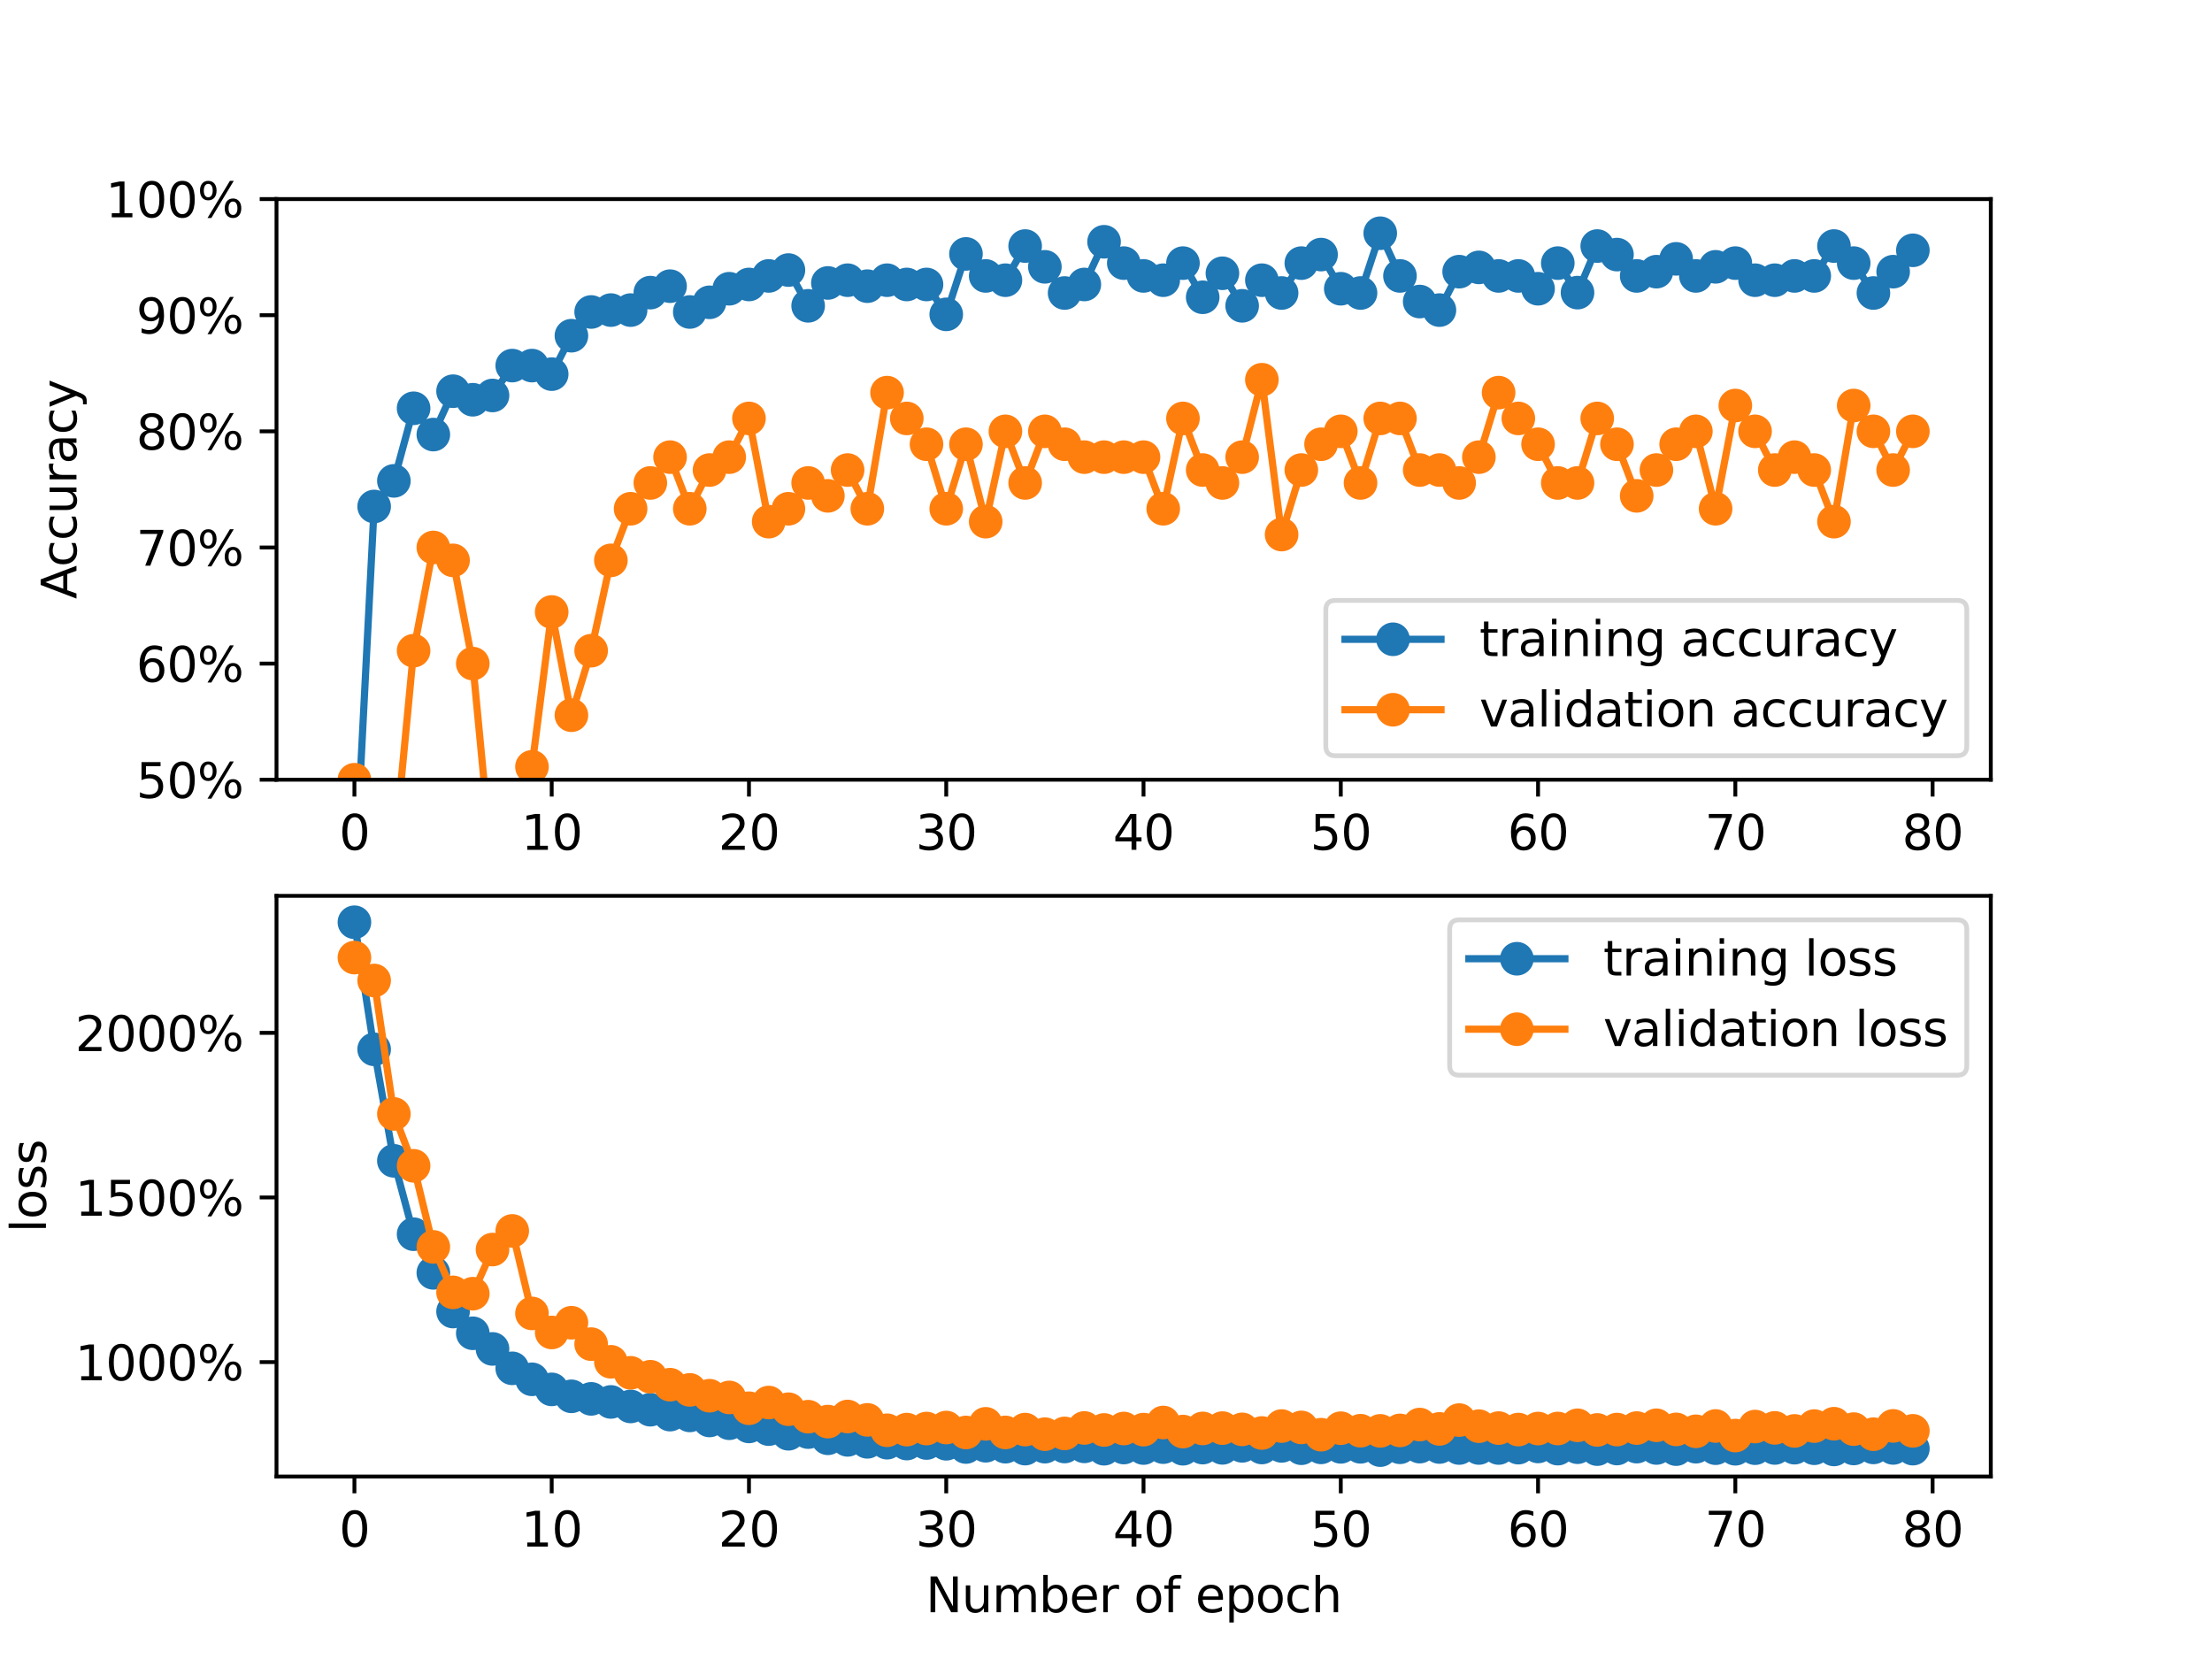 <?xml version="1.0" encoding="utf-8" standalone="no"?>
<!DOCTYPE svg PUBLIC "-//W3C//DTD SVG 1.1//EN"
  "http://www.w3.org/Graphics/SVG/1.1/DTD/svg11.dtd">
<svg xmlns:xlink="http://www.w3.org/1999/xlink" width="460.8pt" height="345.6pt" viewBox="0 0 460.8 345.6" xmlns="http://www.w3.org/2000/svg" version="1.1">
 <defs>
  <style type="text/css">*{stroke-linejoin: round; stroke-linecap: butt}</style>
 </defs>
 <g id="figure_1">
  <g id="patch_1">
   <path d="M 0 345.6 
L 460.8 345.6 
L 460.8 0 
L 0 0 
z
" style="fill: #ffffff"/>
  </g>
  <g id="axes_1">
   <g id="patch_2">
    <path d="M 57.6 162.432 
L 414.72 162.432 
L 414.72 41.472 
L 57.6 41.472 
z
" style="fill: #ffffff"/>
   </g>
   <g id="matplotlib.axis_1">
    <g id="xtick_1">
     <g id="line2d_1">
      <defs>
       <path id="m947bab9c03" d="M 0 0 
L 0 3.5 
" style="stroke: #000000; stroke-width: 0.8"/>
      </defs>
      <g>
       <use xlink:href="#m947bab9c03" x="73.833" y="162.432" style="stroke: #000000; stroke-width: 0.8"/>
      </g>
     </g>
     <g id="text_1">
      <!-- 0 -->
      <g transform="translate(70.651 177.03) scale(0.1 -0.1)">
       <defs>
        <path id="DejaVuSans-30" d="M 2034 4250 
Q 1547 4250 1301 3770 
Q 1056 3291 1056 2328 
Q 1056 1369 1301 889 
Q 1547 409 2034 409 
Q 2525 409 2770 889 
Q 3016 1369 3016 2328 
Q 3016 3291 2770 3770 
Q 2525 4250 2034 4250 
z
M 2034 4750 
Q 2819 4750 3233 4129 
Q 3647 3509 3647 2328 
Q 3647 1150 3233 529 
Q 2819 -91 2034 -91 
Q 1250 -91 836 529 
Q 422 1150 422 2328 
Q 422 3509 836 4129 
Q 1250 4750 2034 4750 
z
" transform="scale(0.016)"/>
       </defs>
       <use xlink:href="#DejaVuSans-30"/>
      </g>
     </g>
    </g>
    <g id="xtick_2">
     <g id="line2d_2">
      <g>
       <use xlink:href="#m947bab9c03" x="114.928" y="162.432" style="stroke: #000000; stroke-width: 0.8"/>
      </g>
     </g>
     <g id="text_2">
      <!-- 10 -->
      <g transform="translate(108.566 177.03) scale(0.1 -0.1)">
       <defs>
        <path id="DejaVuSans-31" d="M 794 531 
L 1825 531 
L 1825 4091 
L 703 3866 
L 703 4441 
L 1819 4666 
L 2450 4666 
L 2450 531 
L 3481 531 
L 3481 0 
L 794 0 
L 794 531 
z
" transform="scale(0.016)"/>
       </defs>
       <use xlink:href="#DejaVuSans-31"/>
       <use xlink:href="#DejaVuSans-30" x="63.623"/>
      </g>
     </g>
    </g>
    <g id="xtick_3">
     <g id="line2d_3">
      <g>
       <use xlink:href="#m947bab9c03" x="156.024" y="162.432" style="stroke: #000000; stroke-width: 0.8"/>
      </g>
     </g>
     <g id="text_3">
      <!-- 20 -->
      <g transform="translate(149.661 177.03) scale(0.1 -0.1)">
       <defs>
        <path id="DejaVuSans-32" d="M 1228 531 
L 3431 531 
L 3431 0 
L 469 0 
L 469 531 
Q 828 903 1448 1529 
Q 2069 2156 2228 2338 
Q 2531 2678 2651 2914 
Q 2772 3150 2772 3378 
Q 2772 3750 2511 3984 
Q 2250 4219 1831 4219 
Q 1534 4219 1204 4116 
Q 875 4013 500 3803 
L 500 4441 
Q 881 4594 1212 4672 
Q 1544 4750 1819 4750 
Q 2544 4750 2975 4387 
Q 3406 4025 3406 3419 
Q 3406 3131 3298 2873 
Q 3191 2616 2906 2266 
Q 2828 2175 2409 1742 
Q 1991 1309 1228 531 
z
" transform="scale(0.016)"/>
       </defs>
       <use xlink:href="#DejaVuSans-32"/>
       <use xlink:href="#DejaVuSans-30" x="63.623"/>
      </g>
     </g>
    </g>
    <g id="xtick_4">
     <g id="line2d_4">
      <g>
       <use xlink:href="#m947bab9c03" x="197.119" y="162.432" style="stroke: #000000; stroke-width: 0.8"/>
      </g>
     </g>
     <g id="text_4">
      <!-- 30 -->
      <g transform="translate(190.757 177.03) scale(0.1 -0.1)">
       <defs>
        <path id="DejaVuSans-33" d="M 2597 2516 
Q 3050 2419 3304 2112 
Q 3559 1806 3559 1356 
Q 3559 666 3084 287 
Q 2609 -91 1734 -91 
Q 1441 -91 1130 -33 
Q 819 25 488 141 
L 488 750 
Q 750 597 1062 519 
Q 1375 441 1716 441 
Q 2309 441 2620 675 
Q 2931 909 2931 1356 
Q 2931 1769 2642 2001 
Q 2353 2234 1838 2234 
L 1294 2234 
L 1294 2753 
L 1863 2753 
Q 2328 2753 2575 2939 
Q 2822 3125 2822 3475 
Q 2822 3834 2567 4026 
Q 2313 4219 1838 4219 
Q 1578 4219 1281 4162 
Q 984 4106 628 3988 
L 628 4550 
Q 988 4650 1302 4700 
Q 1616 4750 1894 4750 
Q 2613 4750 3031 4423 
Q 3450 4097 3450 3541 
Q 3450 3153 3228 2886 
Q 3006 2619 2597 2516 
z
" transform="scale(0.016)"/>
       </defs>
       <use xlink:href="#DejaVuSans-33"/>
       <use xlink:href="#DejaVuSans-30" x="63.623"/>
      </g>
     </g>
    </g>
    <g id="xtick_5">
     <g id="line2d_5">
      <g>
       <use xlink:href="#m947bab9c03" x="238.215" y="162.432" style="stroke: #000000; stroke-width: 0.8"/>
      </g>
     </g>
     <g id="text_5">
      <!-- 40 -->
      <g transform="translate(231.852 177.03) scale(0.1 -0.1)">
       <defs>
        <path id="DejaVuSans-34" d="M 2419 4116 
L 825 1625 
L 2419 1625 
L 2419 4116 
z
M 2253 4666 
L 3047 4666 
L 3047 1625 
L 3713 1625 
L 3713 1100 
L 3047 1100 
L 3047 0 
L 2419 0 
L 2419 1100 
L 313 1100 
L 313 1709 
L 2253 4666 
z
" transform="scale(0.016)"/>
       </defs>
       <use xlink:href="#DejaVuSans-34"/>
       <use xlink:href="#DejaVuSans-30" x="63.623"/>
      </g>
     </g>
    </g>
    <g id="xtick_6">
     <g id="line2d_6">
      <g>
       <use xlink:href="#m947bab9c03" x="279.31" y="162.432" style="stroke: #000000; stroke-width: 0.8"/>
      </g>
     </g>
     <g id="text_6">
      <!-- 50 -->
      <g transform="translate(272.948 177.03) scale(0.1 -0.1)">
       <defs>
        <path id="DejaVuSans-35" d="M 691 4666 
L 3169 4666 
L 3169 4134 
L 1269 4134 
L 1269 2991 
Q 1406 3038 1543 3061 
Q 1681 3084 1819 3084 
Q 2600 3084 3056 2656 
Q 3513 2228 3513 1497 
Q 3513 744 3044 326 
Q 2575 -91 1722 -91 
Q 1428 -91 1123 -41 
Q 819 9 494 109 
L 494 744 
Q 775 591 1075 516 
Q 1375 441 1709 441 
Q 2250 441 2565 725 
Q 2881 1009 2881 1497 
Q 2881 1984 2565 2268 
Q 2250 2553 1709 2553 
Q 1456 2553 1204 2497 
Q 953 2441 691 2322 
L 691 4666 
z
" transform="scale(0.016)"/>
       </defs>
       <use xlink:href="#DejaVuSans-35"/>
       <use xlink:href="#DejaVuSans-30" x="63.623"/>
      </g>
     </g>
    </g>
    <g id="xtick_7">
     <g id="line2d_7">
      <g>
       <use xlink:href="#m947bab9c03" x="320.406" y="162.432" style="stroke: #000000; stroke-width: 0.8"/>
      </g>
     </g>
     <g id="text_7">
      <!-- 60 -->
      <g transform="translate(314.043 177.03) scale(0.1 -0.1)">
       <defs>
        <path id="DejaVuSans-36" d="M 2113 2584 
Q 1688 2584 1439 2293 
Q 1191 2003 1191 1497 
Q 1191 994 1439 701 
Q 1688 409 2113 409 
Q 2538 409 2786 701 
Q 3034 994 3034 1497 
Q 3034 2003 2786 2293 
Q 2538 2584 2113 2584 
z
M 3366 4563 
L 3366 3988 
Q 3128 4100 2886 4159 
Q 2644 4219 2406 4219 
Q 1781 4219 1451 3797 
Q 1122 3375 1075 2522 
Q 1259 2794 1537 2939 
Q 1816 3084 2150 3084 
Q 2853 3084 3261 2657 
Q 3669 2231 3669 1497 
Q 3669 778 3244 343 
Q 2819 -91 2113 -91 
Q 1303 -91 875 529 
Q 447 1150 447 2328 
Q 447 3434 972 4092 
Q 1497 4750 2381 4750 
Q 2619 4750 2861 4703 
Q 3103 4656 3366 4563 
z
" transform="scale(0.016)"/>
       </defs>
       <use xlink:href="#DejaVuSans-36"/>
       <use xlink:href="#DejaVuSans-30" x="63.623"/>
      </g>
     </g>
    </g>
    <g id="xtick_8">
     <g id="line2d_8">
      <g>
       <use xlink:href="#m947bab9c03" x="361.501" y="162.432" style="stroke: #000000; stroke-width: 0.8"/>
      </g>
     </g>
     <g id="text_8">
      <!-- 70 -->
      <g transform="translate(355.139 177.03) scale(0.1 -0.1)">
       <defs>
        <path id="DejaVuSans-37" d="M 525 4666 
L 3525 4666 
L 3525 4397 
L 1831 0 
L 1172 0 
L 2766 4134 
L 525 4134 
L 525 4666 
z
" transform="scale(0.016)"/>
       </defs>
       <use xlink:href="#DejaVuSans-37"/>
       <use xlink:href="#DejaVuSans-30" x="63.623"/>
      </g>
     </g>
    </g>
    <g id="xtick_9">
     <g id="line2d_9">
      <g>
       <use xlink:href="#m947bab9c03" x="402.597" y="162.432" style="stroke: #000000; stroke-width: 0.8"/>
      </g>
     </g>
     <g id="text_9">
      <!-- 80 -->
      <g transform="translate(396.234 177.03) scale(0.1 -0.1)">
       <defs>
        <path id="DejaVuSans-38" d="M 2034 2216 
Q 1584 2216 1326 1975 
Q 1069 1734 1069 1313 
Q 1069 891 1326 650 
Q 1584 409 2034 409 
Q 2484 409 2743 651 
Q 3003 894 3003 1313 
Q 3003 1734 2745 1975 
Q 2488 2216 2034 2216 
z
M 1403 2484 
Q 997 2584 770 2862 
Q 544 3141 544 3541 
Q 544 4100 942 4425 
Q 1341 4750 2034 4750 
Q 2731 4750 3128 4425 
Q 3525 4100 3525 3541 
Q 3525 3141 3298 2862 
Q 3072 2584 2669 2484 
Q 3125 2378 3379 2068 
Q 3634 1759 3634 1313 
Q 3634 634 3220 271 
Q 2806 -91 2034 -91 
Q 1263 -91 848 271 
Q 434 634 434 1313 
Q 434 1759 690 2068 
Q 947 2378 1403 2484 
z
M 1172 3481 
Q 1172 3119 1398 2916 
Q 1625 2713 2034 2713 
Q 2441 2713 2670 2916 
Q 2900 3119 2900 3481 
Q 2900 3844 2670 4047 
Q 2441 4250 2034 4250 
Q 1625 4250 1398 4047 
Q 1172 3844 1172 3481 
z
" transform="scale(0.016)"/>
       </defs>
       <use xlink:href="#DejaVuSans-38"/>
       <use xlink:href="#DejaVuSans-30" x="63.623"/>
      </g>
     </g>
    </g>
   </g>
   <g id="matplotlib.axis_2">
    <g id="ytick_1">
     <g id="line2d_10">
      <defs>
       <path id="m03a965118c" d="M 0 0 
L -3.5 0 
" style="stroke: #000000; stroke-width: 0.8"/>
      </defs>
      <g>
       <use xlink:href="#m03a965118c" x="57.6" y="162.432" style="stroke: #000000; stroke-width: 0.8"/>
      </g>
     </g>
     <g id="text_10">
      <!-- 50% -->
      <g transform="translate(28.373 166.231) scale(0.1 -0.1)">
       <defs>
        <path id="DejaVuSans-25" d="M 4653 2053 
Q 4381 2053 4226 1822 
Q 4072 1591 4072 1178 
Q 4072 772 4226 539 
Q 4381 306 4653 306 
Q 4919 306 5073 539 
Q 5228 772 5228 1178 
Q 5228 1588 5073 1820 
Q 4919 2053 4653 2053 
z
M 4653 2450 
Q 5147 2450 5437 2106 
Q 5728 1763 5728 1178 
Q 5728 594 5436 251 
Q 5144 -91 4653 -91 
Q 4153 -91 3862 251 
Q 3572 594 3572 1178 
Q 3572 1766 3864 2108 
Q 4156 2450 4653 2450 
z
M 1428 4353 
Q 1159 4353 1004 4120 
Q 850 3888 850 3481 
Q 850 3069 1003 2837 
Q 1156 2606 1428 2606 
Q 1700 2606 1854 2837 
Q 2009 3069 2009 3481 
Q 2009 3884 1853 4118 
Q 1697 4353 1428 4353 
z
M 4250 4750 
L 4750 4750 
L 1831 -91 
L 1331 -91 
L 4250 4750 
z
M 1428 4750 
Q 1922 4750 2215 4408 
Q 2509 4066 2509 3481 
Q 2509 2891 2217 2550 
Q 1925 2209 1428 2209 
Q 931 2209 642 2551 
Q 353 2894 353 3481 
Q 353 4063 643 4406 
Q 934 4750 1428 4750 
z
" transform="scale(0.016)"/>
       </defs>
       <use xlink:href="#DejaVuSans-35"/>
       <use xlink:href="#DejaVuSans-30" x="63.623"/>
       <use xlink:href="#DejaVuSans-25" x="127.246"/>
      </g>
     </g>
    </g>
    <g id="ytick_2">
     <g id="line2d_11">
      <g>
       <use xlink:href="#m03a965118c" x="57.6" y="138.24" style="stroke: #000000; stroke-width: 0.8"/>
      </g>
     </g>
     <g id="text_11">
      <!-- 60% -->
      <g transform="translate(28.373 142.039) scale(0.1 -0.1)">
       <use xlink:href="#DejaVuSans-36"/>
       <use xlink:href="#DejaVuSans-30" x="63.623"/>
       <use xlink:href="#DejaVuSans-25" x="127.246"/>
      </g>
     </g>
    </g>
    <g id="ytick_3">
     <g id="line2d_12">
      <g>
       <use xlink:href="#m03a965118c" x="57.6" y="114.048" style="stroke: #000000; stroke-width: 0.8"/>
      </g>
     </g>
     <g id="text_12">
      <!-- 70% -->
      <g transform="translate(28.373 117.847) scale(0.1 -0.1)">
       <use xlink:href="#DejaVuSans-37"/>
       <use xlink:href="#DejaVuSans-30" x="63.623"/>
       <use xlink:href="#DejaVuSans-25" x="127.246"/>
      </g>
     </g>
    </g>
    <g id="ytick_4">
     <g id="line2d_13">
      <g>
       <use xlink:href="#m03a965118c" x="57.6" y="89.856" style="stroke: #000000; stroke-width: 0.8"/>
      </g>
     </g>
     <g id="text_13">
      <!-- 80% -->
      <g transform="translate(28.373 93.655) scale(0.1 -0.1)">
       <use xlink:href="#DejaVuSans-38"/>
       <use xlink:href="#DejaVuSans-30" x="63.623"/>
       <use xlink:href="#DejaVuSans-25" x="127.246"/>
      </g>
     </g>
    </g>
    <g id="ytick_5">
     <g id="line2d_14">
      <g>
       <use xlink:href="#m03a965118c" x="57.6" y="65.664" style="stroke: #000000; stroke-width: 0.8"/>
      </g>
     </g>
     <g id="text_14">
      <!-- 90% -->
      <g transform="translate(28.373 69.463) scale(0.1 -0.1)">
       <defs>
        <path id="DejaVuSans-39" d="M 703 97 
L 703 672 
Q 941 559 1184 500 
Q 1428 441 1663 441 
Q 2288 441 2617 861 
Q 2947 1281 2994 2138 
Q 2813 1869 2534 1725 
Q 2256 1581 1919 1581 
Q 1219 1581 811 2004 
Q 403 2428 403 3163 
Q 403 3881 828 4315 
Q 1253 4750 1959 4750 
Q 2769 4750 3195 4129 
Q 3622 3509 3622 2328 
Q 3622 1225 3098 567 
Q 2575 -91 1691 -91 
Q 1453 -91 1209 -44 
Q 966 3 703 97 
z
M 1959 2075 
Q 2384 2075 2632 2365 
Q 2881 2656 2881 3163 
Q 2881 3666 2632 3958 
Q 2384 4250 1959 4250 
Q 1534 4250 1286 3958 
Q 1038 3666 1038 3163 
Q 1038 2656 1286 2365 
Q 1534 2075 1959 2075 
z
" transform="scale(0.016)"/>
       </defs>
       <use xlink:href="#DejaVuSans-39"/>
       <use xlink:href="#DejaVuSans-30" x="63.623"/>
       <use xlink:href="#DejaVuSans-25" x="127.246"/>
      </g>
     </g>
    </g>
    <g id="ytick_6">
     <g id="line2d_15">
      <g>
       <use xlink:href="#m03a965118c" x="57.6" y="41.472" style="stroke: #000000; stroke-width: 0.8"/>
      </g>
     </g>
     <g id="text_15">
      <!-- 100% -->
      <g transform="translate(22.011 45.271) scale(0.1 -0.1)">
       <use xlink:href="#DejaVuSans-31"/>
       <use xlink:href="#DejaVuSans-30" x="63.623"/>
       <use xlink:href="#DejaVuSans-30" x="127.246"/>
       <use xlink:href="#DejaVuSans-25" x="190.869"/>
      </g>
     </g>
    </g>
    <g id="text_16">
     <!-- Accuracy -->
     <g transform="translate(15.931 124.78) rotate(-90) scale(0.1 -0.1)">
      <defs>
       <path id="DejaVuSans-41" d="M 2188 4044 
L 1331 1722 
L 3047 1722 
L 2188 4044 
z
M 1831 4666 
L 2547 4666 
L 4325 0 
L 3669 0 
L 3244 1197 
L 1141 1197 
L 716 0 
L 50 0 
L 1831 4666 
z
" transform="scale(0.016)"/>
       <path id="DejaVuSans-63" d="M 3122 3366 
L 3122 2828 
Q 2878 2963 2633 3030 
Q 2388 3097 2138 3097 
Q 1578 3097 1268 2742 
Q 959 2388 959 1747 
Q 959 1106 1268 751 
Q 1578 397 2138 397 
Q 2388 397 2633 464 
Q 2878 531 3122 666 
L 3122 134 
Q 2881 22 2623 -34 
Q 2366 -91 2075 -91 
Q 1284 -91 818 406 
Q 353 903 353 1747 
Q 353 2603 823 3093 
Q 1294 3584 2113 3584 
Q 2378 3584 2631 3529 
Q 2884 3475 3122 3366 
z
" transform="scale(0.016)"/>
       <path id="DejaVuSans-75" d="M 544 1381 
L 544 3500 
L 1119 3500 
L 1119 1403 
Q 1119 906 1312 657 
Q 1506 409 1894 409 
Q 2359 409 2629 706 
Q 2900 1003 2900 1516 
L 2900 3500 
L 3475 3500 
L 3475 0 
L 2900 0 
L 2900 538 
Q 2691 219 2414 64 
Q 2138 -91 1772 -91 
Q 1169 -91 856 284 
Q 544 659 544 1381 
z
M 1991 3584 
L 1991 3584 
z
" transform="scale(0.016)"/>
       <path id="DejaVuSans-72" d="M 2631 2963 
Q 2534 3019 2420 3045 
Q 2306 3072 2169 3072 
Q 1681 3072 1420 2755 
Q 1159 2438 1159 1844 
L 1159 0 
L 581 0 
L 581 3500 
L 1159 3500 
L 1159 2956 
Q 1341 3275 1631 3429 
Q 1922 3584 2338 3584 
Q 2397 3584 2469 3576 
Q 2541 3569 2628 3553 
L 2631 2963 
z
" transform="scale(0.016)"/>
       <path id="DejaVuSans-61" d="M 2194 1759 
Q 1497 1759 1228 1600 
Q 959 1441 959 1056 
Q 959 750 1161 570 
Q 1363 391 1709 391 
Q 2188 391 2477 730 
Q 2766 1069 2766 1631 
L 2766 1759 
L 2194 1759 
z
M 3341 1997 
L 3341 0 
L 2766 0 
L 2766 531 
Q 2569 213 2275 61 
Q 1981 -91 1556 -91 
Q 1019 -91 701 211 
Q 384 513 384 1019 
Q 384 1609 779 1909 
Q 1175 2209 1959 2209 
L 2766 2209 
L 2766 2266 
Q 2766 2663 2505 2880 
Q 2244 3097 1772 3097 
Q 1472 3097 1187 3025 
Q 903 2953 641 2809 
L 641 3341 
Q 956 3463 1253 3523 
Q 1550 3584 1831 3584 
Q 2591 3584 2966 3190 
Q 3341 2797 3341 1997 
z
" transform="scale(0.016)"/>
       <path id="DejaVuSans-79" d="M 2059 -325 
Q 1816 -950 1584 -1140 
Q 1353 -1331 966 -1331 
L 506 -1331 
L 506 -850 
L 844 -850 
Q 1081 -850 1212 -737 
Q 1344 -625 1503 -206 
L 1606 56 
L 191 3500 
L 800 3500 
L 1894 763 
L 2988 3500 
L 3597 3500 
L 2059 -325 
z
" transform="scale(0.016)"/>
      </defs>
      <use xlink:href="#DejaVuSans-41"/>
      <use xlink:href="#DejaVuSans-63" x="66.658"/>
      <use xlink:href="#DejaVuSans-63" x="121.639"/>
      <use xlink:href="#DejaVuSans-75" x="176.619"/>
      <use xlink:href="#DejaVuSans-72" x="239.998"/>
      <use xlink:href="#DejaVuSans-61" x="281.111"/>
      <use xlink:href="#DejaVuSans-63" x="342.391"/>
      <use xlink:href="#DejaVuSans-79" x="397.371"/>
     </g>
    </g>
   </g>
   <g id="line2d_16">
    <path d="M 73.833 185.557 
L 77.942 105.51 
L 82.052 100.173 
L 86.161 85.053 
L 90.271 90.528 
L 94.38 81.496 
L 98.49 83.274 
L 102.6 82.385 
L 106.709 76.159 
L 110.819 76.159 
L 114.928 77.938 
L 119.038 69.933 
L 123.147 64.992 
L 127.257 64.597 
L 131.366 64.597 
L 135.476 60.96 
L 139.586 59.616 
L 143.695 64.992 
L 147.805 62.976 
L 151.914 60.15 
L 156.024 59.26 
L 160.133 57.481 
L 164.243 56.256 
L 168.352 63.707 
L 172.462 58.944 
L 176.572 58.371 
L 180.681 59.616 
L 184.791 58.371 
L 188.9 59.26 
L 193.01 59.26 
L 197.119 65.486 
L 201.229 52.896 
L 205.338 57.481 
L 209.448 58.371 
L 213.557 51.256 
L 217.667 55.584 
L 221.777 61.039 
L 225.886 59.26 
L 229.996 50.366 
L 234.105 54.813 
L 238.215 57.481 
L 242.324 58.371 
L 246.434 54.813 
L 250.543 61.928 
L 254.653 56.928 
L 258.763 63.707 
L 262.872 58.371 
L 266.982 61.039 
L 271.091 54.813 
L 275.201 53.034 
L 279.31 60.15 
L 283.42 61.039 
L 287.529 48.587 
L 291.639 57.481 
L 295.748 62.818 
L 299.858 64.597 
L 303.968 56.592 
L 308.077 55.703 
L 312.187 57.481 
L 316.296 57.481 
L 320.406 60.15 
L 324.515 54.813 
L 328.625 60.96 
L 332.734 51.256 
L 336.844 53.034 
L 340.954 57.481 
L 345.063 56.592 
L 349.173 53.924 
L 353.282 57.481 
L 357.392 55.584 
L 361.501 54.813 
L 365.611 58.371 
L 369.72 58.371 
L 373.83 57.481 
L 377.94 57.481 
L 382.049 51.256 
L 386.159 54.813 
L 390.268 61.039 
L 394.378 56.592 
L 398.487 52.145 
" clip-path="url(#p228b61ae5b)" style="fill: none; stroke: #1f77b4; stroke-width: 1.5; stroke-linecap: square"/>
    <defs>
     <path id="mf39c0b3b27" d="M 0 3 
C 0.796 3 1.559 2.684 2.121 2.121 
C 2.684 1.559 3 0.796 3 0 
C 3 -0.796 2.684 -1.559 2.121 -2.121 
C 1.559 -2.684 0.796 -3 0 -3 
C -0.796 -3 -1.559 -2.684 -2.121 -2.121 
C -2.684 -1.559 -3 -0.796 -3 0 
C -3 0.796 -2.684 1.559 -2.121 2.121 
C -1.559 2.684 -0.796 3 0 3 
z
" style="stroke: #1f77b4"/>
    </defs>
    <g clip-path="url(#p228b61ae5b)">
     <use xlink:href="#mf39c0b3b27" x="73.833" y="185.557" style="fill: #1f77b4; stroke: #1f77b4"/>
     <use xlink:href="#mf39c0b3b27" x="77.942" y="105.51" style="fill: #1f77b4; stroke: #1f77b4"/>
     <use xlink:href="#mf39c0b3b27" x="82.052" y="100.173" style="fill: #1f77b4; stroke: #1f77b4"/>
     <use xlink:href="#mf39c0b3b27" x="86.161" y="85.053" style="fill: #1f77b4; stroke: #1f77b4"/>
     <use xlink:href="#mf39c0b3b27" x="90.271" y="90.528" style="fill: #1f77b4; stroke: #1f77b4"/>
     <use xlink:href="#mf39c0b3b27" x="94.38" y="81.496" style="fill: #1f77b4; stroke: #1f77b4"/>
     <use xlink:href="#mf39c0b3b27" x="98.49" y="83.274" style="fill: #1f77b4; stroke: #1f77b4"/>
     <use xlink:href="#mf39c0b3b27" x="102.6" y="82.385" style="fill: #1f77b4; stroke: #1f77b4"/>
     <use xlink:href="#mf39c0b3b27" x="106.709" y="76.159" style="fill: #1f77b4; stroke: #1f77b4"/>
     <use xlink:href="#mf39c0b3b27" x="110.819" y="76.159" style="fill: #1f77b4; stroke: #1f77b4"/>
     <use xlink:href="#mf39c0b3b27" x="114.928" y="77.938" style="fill: #1f77b4; stroke: #1f77b4"/>
     <use xlink:href="#mf39c0b3b27" x="119.038" y="69.933" style="fill: #1f77b4; stroke: #1f77b4"/>
     <use xlink:href="#mf39c0b3b27" x="123.147" y="64.992" style="fill: #1f77b4; stroke: #1f77b4"/>
     <use xlink:href="#mf39c0b3b27" x="127.257" y="64.597" style="fill: #1f77b4; stroke: #1f77b4"/>
     <use xlink:href="#mf39c0b3b27" x="131.366" y="64.597" style="fill: #1f77b4; stroke: #1f77b4"/>
     <use xlink:href="#mf39c0b3b27" x="135.476" y="60.96" style="fill: #1f77b4; stroke: #1f77b4"/>
     <use xlink:href="#mf39c0b3b27" x="139.586" y="59.616" style="fill: #1f77b4; stroke: #1f77b4"/>
     <use xlink:href="#mf39c0b3b27" x="143.695" y="64.992" style="fill: #1f77b4; stroke: #1f77b4"/>
     <use xlink:href="#mf39c0b3b27" x="147.805" y="62.976" style="fill: #1f77b4; stroke: #1f77b4"/>
     <use xlink:href="#mf39c0b3b27" x="151.914" y="60.15" style="fill: #1f77b4; stroke: #1f77b4"/>
     <use xlink:href="#mf39c0b3b27" x="156.024" y="59.26" style="fill: #1f77b4; stroke: #1f77b4"/>
     <use xlink:href="#mf39c0b3b27" x="160.133" y="57.481" style="fill: #1f77b4; stroke: #1f77b4"/>
     <use xlink:href="#mf39c0b3b27" x="164.243" y="56.256" style="fill: #1f77b4; stroke: #1f77b4"/>
     <use xlink:href="#mf39c0b3b27" x="168.352" y="63.707" style="fill: #1f77b4; stroke: #1f77b4"/>
     <use xlink:href="#mf39c0b3b27" x="172.462" y="58.944" style="fill: #1f77b4; stroke: #1f77b4"/>
     <use xlink:href="#mf39c0b3b27" x="176.572" y="58.371" style="fill: #1f77b4; stroke: #1f77b4"/>
     <use xlink:href="#mf39c0b3b27" x="180.681" y="59.616" style="fill: #1f77b4; stroke: #1f77b4"/>
     <use xlink:href="#mf39c0b3b27" x="184.791" y="58.371" style="fill: #1f77b4; stroke: #1f77b4"/>
     <use xlink:href="#mf39c0b3b27" x="188.9" y="59.26" style="fill: #1f77b4; stroke: #1f77b4"/>
     <use xlink:href="#mf39c0b3b27" x="193.01" y="59.26" style="fill: #1f77b4; stroke: #1f77b4"/>
     <use xlink:href="#mf39c0b3b27" x="197.119" y="65.486" style="fill: #1f77b4; stroke: #1f77b4"/>
     <use xlink:href="#mf39c0b3b27" x="201.229" y="52.896" style="fill: #1f77b4; stroke: #1f77b4"/>
     <use xlink:href="#mf39c0b3b27" x="205.338" y="57.481" style="fill: #1f77b4; stroke: #1f77b4"/>
     <use xlink:href="#mf39c0b3b27" x="209.448" y="58.371" style="fill: #1f77b4; stroke: #1f77b4"/>
     <use xlink:href="#mf39c0b3b27" x="213.557" y="51.256" style="fill: #1f77b4; stroke: #1f77b4"/>
     <use xlink:href="#mf39c0b3b27" x="217.667" y="55.584" style="fill: #1f77b4; stroke: #1f77b4"/>
     <use xlink:href="#mf39c0b3b27" x="221.777" y="61.039" style="fill: #1f77b4; stroke: #1f77b4"/>
     <use xlink:href="#mf39c0b3b27" x="225.886" y="59.26" style="fill: #1f77b4; stroke: #1f77b4"/>
     <use xlink:href="#mf39c0b3b27" x="229.996" y="50.366" style="fill: #1f77b4; stroke: #1f77b4"/>
     <use xlink:href="#mf39c0b3b27" x="234.105" y="54.813" style="fill: #1f77b4; stroke: #1f77b4"/>
     <use xlink:href="#mf39c0b3b27" x="238.215" y="57.481" style="fill: #1f77b4; stroke: #1f77b4"/>
     <use xlink:href="#mf39c0b3b27" x="242.324" y="58.371" style="fill: #1f77b4; stroke: #1f77b4"/>
     <use xlink:href="#mf39c0b3b27" x="246.434" y="54.813" style="fill: #1f77b4; stroke: #1f77b4"/>
     <use xlink:href="#mf39c0b3b27" x="250.543" y="61.928" style="fill: #1f77b4; stroke: #1f77b4"/>
     <use xlink:href="#mf39c0b3b27" x="254.653" y="56.928" style="fill: #1f77b4; stroke: #1f77b4"/>
     <use xlink:href="#mf39c0b3b27" x="258.763" y="63.707" style="fill: #1f77b4; stroke: #1f77b4"/>
     <use xlink:href="#mf39c0b3b27" x="262.872" y="58.371" style="fill: #1f77b4; stroke: #1f77b4"/>
     <use xlink:href="#mf39c0b3b27" x="266.982" y="61.039" style="fill: #1f77b4; stroke: #1f77b4"/>
     <use xlink:href="#mf39c0b3b27" x="271.091" y="54.813" style="fill: #1f77b4; stroke: #1f77b4"/>
     <use xlink:href="#mf39c0b3b27" x="275.201" y="53.034" style="fill: #1f77b4; stroke: #1f77b4"/>
     <use xlink:href="#mf39c0b3b27" x="279.31" y="60.15" style="fill: #1f77b4; stroke: #1f77b4"/>
     <use xlink:href="#mf39c0b3b27" x="283.42" y="61.039" style="fill: #1f77b4; stroke: #1f77b4"/>
     <use xlink:href="#mf39c0b3b27" x="287.529" y="48.587" style="fill: #1f77b4; stroke: #1f77b4"/>
     <use xlink:href="#mf39c0b3b27" x="291.639" y="57.481" style="fill: #1f77b4; stroke: #1f77b4"/>
     <use xlink:href="#mf39c0b3b27" x="295.748" y="62.818" style="fill: #1f77b4; stroke: #1f77b4"/>
     <use xlink:href="#mf39c0b3b27" x="299.858" y="64.597" style="fill: #1f77b4; stroke: #1f77b4"/>
     <use xlink:href="#mf39c0b3b27" x="303.968" y="56.592" style="fill: #1f77b4; stroke: #1f77b4"/>
     <use xlink:href="#mf39c0b3b27" x="308.077" y="55.703" style="fill: #1f77b4; stroke: #1f77b4"/>
     <use xlink:href="#mf39c0b3b27" x="312.187" y="57.481" style="fill: #1f77b4; stroke: #1f77b4"/>
     <use xlink:href="#mf39c0b3b27" x="316.296" y="57.481" style="fill: #1f77b4; stroke: #1f77b4"/>
     <use xlink:href="#mf39c0b3b27" x="320.406" y="60.15" style="fill: #1f77b4; stroke: #1f77b4"/>
     <use xlink:href="#mf39c0b3b27" x="324.515" y="54.813" style="fill: #1f77b4; stroke: #1f77b4"/>
     <use xlink:href="#mf39c0b3b27" x="328.625" y="60.96" style="fill: #1f77b4; stroke: #1f77b4"/>
     <use xlink:href="#mf39c0b3b27" x="332.734" y="51.256" style="fill: #1f77b4; stroke: #1f77b4"/>
     <use xlink:href="#mf39c0b3b27" x="336.844" y="53.034" style="fill: #1f77b4; stroke: #1f77b4"/>
     <use xlink:href="#mf39c0b3b27" x="340.954" y="57.481" style="fill: #1f77b4; stroke: #1f77b4"/>
     <use xlink:href="#mf39c0b3b27" x="345.063" y="56.592" style="fill: #1f77b4; stroke: #1f77b4"/>
     <use xlink:href="#mf39c0b3b27" x="349.173" y="53.924" style="fill: #1f77b4; stroke: #1f77b4"/>
     <use xlink:href="#mf39c0b3b27" x="353.282" y="57.481" style="fill: #1f77b4; stroke: #1f77b4"/>
     <use xlink:href="#mf39c0b3b27" x="357.392" y="55.584" style="fill: #1f77b4; stroke: #1f77b4"/>
     <use xlink:href="#mf39c0b3b27" x="361.501" y="54.813" style="fill: #1f77b4; stroke: #1f77b4"/>
     <use xlink:href="#mf39c0b3b27" x="365.611" y="58.371" style="fill: #1f77b4; stroke: #1f77b4"/>
     <use xlink:href="#mf39c0b3b27" x="369.72" y="58.371" style="fill: #1f77b4; stroke: #1f77b4"/>
     <use xlink:href="#mf39c0b3b27" x="373.83" y="57.481" style="fill: #1f77b4; stroke: #1f77b4"/>
     <use xlink:href="#mf39c0b3b27" x="377.94" y="57.481" style="fill: #1f77b4; stroke: #1f77b4"/>
     <use xlink:href="#mf39c0b3b27" x="382.049" y="51.256" style="fill: #1f77b4; stroke: #1f77b4"/>
     <use xlink:href="#mf39c0b3b27" x="386.159" y="54.813" style="fill: #1f77b4; stroke: #1f77b4"/>
     <use xlink:href="#mf39c0b3b27" x="390.268" y="61.039" style="fill: #1f77b4; stroke: #1f77b4"/>
     <use xlink:href="#mf39c0b3b27" x="394.378" y="56.592" style="fill: #1f77b4; stroke: #1f77b4"/>
     <use xlink:href="#mf39c0b3b27" x="398.487" y="52.145" style="fill: #1f77b4; stroke: #1f77b4"/>
    </g>
   </g>
   <g id="line2d_17">
    <path d="M 73.833 162.432 
L 77.942 194.688 
L 82.052 178.56 
L 86.161 135.552 
L 90.271 114.048 
L 94.38 116.736 
L 98.49 138.24 
L 102.6 181.248 
L 106.709 192 
L 110.819 159.744 
L 114.928 127.488 
L 119.038 148.992 
L 123.147 135.552 
L 127.257 116.736 
L 131.366 105.984 
L 135.476 100.608 
L 139.586 95.232 
L 143.695 105.984 
L 147.805 97.92 
L 151.914 95.232 
L 156.024 87.168 
L 160.133 108.672 
L 164.243 105.984 
L 168.352 100.608 
L 172.462 103.296 
L 176.572 97.92 
L 180.681 105.984 
L 184.791 81.792 
L 188.9 87.168 
L 193.01 92.544 
L 197.119 105.984 
L 201.229 92.544 
L 205.338 108.672 
L 209.448 89.856 
L 213.557 100.608 
L 217.667 89.856 
L 221.777 92.544 
L 225.886 95.232 
L 229.996 95.232 
L 234.105 95.232 
L 238.215 95.232 
L 242.324 105.984 
L 246.434 87.168 
L 250.543 97.92 
L 254.653 100.608 
L 258.763 95.232 
L 262.872 79.104 
L 266.982 111.36 
L 271.091 97.92 
L 275.201 92.544 
L 279.31 89.856 
L 283.42 100.608 
L 287.529 87.168 
L 291.639 87.168 
L 295.748 97.92 
L 299.858 97.92 
L 303.968 100.608 
L 308.077 95.232 
L 312.187 81.792 
L 316.296 87.168 
L 320.406 92.544 
L 324.515 100.608 
L 328.625 100.608 
L 332.734 87.168 
L 336.844 92.544 
L 340.954 103.296 
L 345.063 97.92 
L 349.173 92.544 
L 353.282 89.856 
L 357.392 105.984 
L 361.501 84.48 
L 365.611 89.856 
L 369.72 97.92 
L 373.83 95.232 
L 377.94 97.92 
L 382.049 108.672 
L 386.159 84.48 
L 390.268 89.856 
L 394.378 97.92 
L 398.487 89.856 
" clip-path="url(#p228b61ae5b)" style="fill: none; stroke: #ff7f0e; stroke-width: 1.5; stroke-linecap: square"/>
    <defs>
     <path id="mcfd7af533b" d="M 0 3 
C 0.796 3 1.559 2.684 2.121 2.121 
C 2.684 1.559 3 0.796 3 0 
C 3 -0.796 2.684 -1.559 2.121 -2.121 
C 1.559 -2.684 0.796 -3 0 -3 
C -0.796 -3 -1.559 -2.684 -2.121 -2.121 
C -2.684 -1.559 -3 -0.796 -3 0 
C -3 0.796 -2.684 1.559 -2.121 2.121 
C -1.559 2.684 -0.796 3 0 3 
z
" style="stroke: #ff7f0e"/>
    </defs>
    <g clip-path="url(#p228b61ae5b)">
     <use xlink:href="#mcfd7af533b" x="73.833" y="162.432" style="fill: #ff7f0e; stroke: #ff7f0e"/>
     <use xlink:href="#mcfd7af533b" x="77.942" y="194.688" style="fill: #ff7f0e; stroke: #ff7f0e"/>
     <use xlink:href="#mcfd7af533b" x="82.052" y="178.56" style="fill: #ff7f0e; stroke: #ff7f0e"/>
     <use xlink:href="#mcfd7af533b" x="86.161" y="135.552" style="fill: #ff7f0e; stroke: #ff7f0e"/>
     <use xlink:href="#mcfd7af533b" x="90.271" y="114.048" style="fill: #ff7f0e; stroke: #ff7f0e"/>
     <use xlink:href="#mcfd7af533b" x="94.38" y="116.736" style="fill: #ff7f0e; stroke: #ff7f0e"/>
     <use xlink:href="#mcfd7af533b" x="98.49" y="138.24" style="fill: #ff7f0e; stroke: #ff7f0e"/>
     <use xlink:href="#mcfd7af533b" x="102.6" y="181.248" style="fill: #ff7f0e; stroke: #ff7f0e"/>
     <use xlink:href="#mcfd7af533b" x="106.709" y="192" style="fill: #ff7f0e; stroke: #ff7f0e"/>
     <use xlink:href="#mcfd7af533b" x="110.819" y="159.744" style="fill: #ff7f0e; stroke: #ff7f0e"/>
     <use xlink:href="#mcfd7af533b" x="114.928" y="127.488" style="fill: #ff7f0e; stroke: #ff7f0e"/>
     <use xlink:href="#mcfd7af533b" x="119.038" y="148.992" style="fill: #ff7f0e; stroke: #ff7f0e"/>
     <use xlink:href="#mcfd7af533b" x="123.147" y="135.552" style="fill: #ff7f0e; stroke: #ff7f0e"/>
     <use xlink:href="#mcfd7af533b" x="127.257" y="116.736" style="fill: #ff7f0e; stroke: #ff7f0e"/>
     <use xlink:href="#mcfd7af533b" x="131.366" y="105.984" style="fill: #ff7f0e; stroke: #ff7f0e"/>
     <use xlink:href="#mcfd7af533b" x="135.476" y="100.608" style="fill: #ff7f0e; stroke: #ff7f0e"/>
     <use xlink:href="#mcfd7af533b" x="139.586" y="95.232" style="fill: #ff7f0e; stroke: #ff7f0e"/>
     <use xlink:href="#mcfd7af533b" x="143.695" y="105.984" style="fill: #ff7f0e; stroke: #ff7f0e"/>
     <use xlink:href="#mcfd7af533b" x="147.805" y="97.92" style="fill: #ff7f0e; stroke: #ff7f0e"/>
     <use xlink:href="#mcfd7af533b" x="151.914" y="95.232" style="fill: #ff7f0e; stroke: #ff7f0e"/>
     <use xlink:href="#mcfd7af533b" x="156.024" y="87.168" style="fill: #ff7f0e; stroke: #ff7f0e"/>
     <use xlink:href="#mcfd7af533b" x="160.133" y="108.672" style="fill: #ff7f0e; stroke: #ff7f0e"/>
     <use xlink:href="#mcfd7af533b" x="164.243" y="105.984" style="fill: #ff7f0e; stroke: #ff7f0e"/>
     <use xlink:href="#mcfd7af533b" x="168.352" y="100.608" style="fill: #ff7f0e; stroke: #ff7f0e"/>
     <use xlink:href="#mcfd7af533b" x="172.462" y="103.296" style="fill: #ff7f0e; stroke: #ff7f0e"/>
     <use xlink:href="#mcfd7af533b" x="176.572" y="97.92" style="fill: #ff7f0e; stroke: #ff7f0e"/>
     <use xlink:href="#mcfd7af533b" x="180.681" y="105.984" style="fill: #ff7f0e; stroke: #ff7f0e"/>
     <use xlink:href="#mcfd7af533b" x="184.791" y="81.792" style="fill: #ff7f0e; stroke: #ff7f0e"/>
     <use xlink:href="#mcfd7af533b" x="188.9" y="87.168" style="fill: #ff7f0e; stroke: #ff7f0e"/>
     <use xlink:href="#mcfd7af533b" x="193.01" y="92.544" style="fill: #ff7f0e; stroke: #ff7f0e"/>
     <use xlink:href="#mcfd7af533b" x="197.119" y="105.984" style="fill: #ff7f0e; stroke: #ff7f0e"/>
     <use xlink:href="#mcfd7af533b" x="201.229" y="92.544" style="fill: #ff7f0e; stroke: #ff7f0e"/>
     <use xlink:href="#mcfd7af533b" x="205.338" y="108.672" style="fill: #ff7f0e; stroke: #ff7f0e"/>
     <use xlink:href="#mcfd7af533b" x="209.448" y="89.856" style="fill: #ff7f0e; stroke: #ff7f0e"/>
     <use xlink:href="#mcfd7af533b" x="213.557" y="100.608" style="fill: #ff7f0e; stroke: #ff7f0e"/>
     <use xlink:href="#mcfd7af533b" x="217.667" y="89.856" style="fill: #ff7f0e; stroke: #ff7f0e"/>
     <use xlink:href="#mcfd7af533b" x="221.777" y="92.544" style="fill: #ff7f0e; stroke: #ff7f0e"/>
     <use xlink:href="#mcfd7af533b" x="225.886" y="95.232" style="fill: #ff7f0e; stroke: #ff7f0e"/>
     <use xlink:href="#mcfd7af533b" x="229.996" y="95.232" style="fill: #ff7f0e; stroke: #ff7f0e"/>
     <use xlink:href="#mcfd7af533b" x="234.105" y="95.232" style="fill: #ff7f0e; stroke: #ff7f0e"/>
     <use xlink:href="#mcfd7af533b" x="238.215" y="95.232" style="fill: #ff7f0e; stroke: #ff7f0e"/>
     <use xlink:href="#mcfd7af533b" x="242.324" y="105.984" style="fill: #ff7f0e; stroke: #ff7f0e"/>
     <use xlink:href="#mcfd7af533b" x="246.434" y="87.168" style="fill: #ff7f0e; stroke: #ff7f0e"/>
     <use xlink:href="#mcfd7af533b" x="250.543" y="97.92" style="fill: #ff7f0e; stroke: #ff7f0e"/>
     <use xlink:href="#mcfd7af533b" x="254.653" y="100.608" style="fill: #ff7f0e; stroke: #ff7f0e"/>
     <use xlink:href="#mcfd7af533b" x="258.763" y="95.232" style="fill: #ff7f0e; stroke: #ff7f0e"/>
     <use xlink:href="#mcfd7af533b" x="262.872" y="79.104" style="fill: #ff7f0e; stroke: #ff7f0e"/>
     <use xlink:href="#mcfd7af533b" x="266.982" y="111.36" style="fill: #ff7f0e; stroke: #ff7f0e"/>
     <use xlink:href="#mcfd7af533b" x="271.091" y="97.92" style="fill: #ff7f0e; stroke: #ff7f0e"/>
     <use xlink:href="#mcfd7af533b" x="275.201" y="92.544" style="fill: #ff7f0e; stroke: #ff7f0e"/>
     <use xlink:href="#mcfd7af533b" x="279.31" y="89.856" style="fill: #ff7f0e; stroke: #ff7f0e"/>
     <use xlink:href="#mcfd7af533b" x="283.42" y="100.608" style="fill: #ff7f0e; stroke: #ff7f0e"/>
     <use xlink:href="#mcfd7af533b" x="287.529" y="87.168" style="fill: #ff7f0e; stroke: #ff7f0e"/>
     <use xlink:href="#mcfd7af533b" x="291.639" y="87.168" style="fill: #ff7f0e; stroke: #ff7f0e"/>
     <use xlink:href="#mcfd7af533b" x="295.748" y="97.92" style="fill: #ff7f0e; stroke: #ff7f0e"/>
     <use xlink:href="#mcfd7af533b" x="299.858" y="97.92" style="fill: #ff7f0e; stroke: #ff7f0e"/>
     <use xlink:href="#mcfd7af533b" x="303.968" y="100.608" style="fill: #ff7f0e; stroke: #ff7f0e"/>
     <use xlink:href="#mcfd7af533b" x="308.077" y="95.232" style="fill: #ff7f0e; stroke: #ff7f0e"/>
     <use xlink:href="#mcfd7af533b" x="312.187" y="81.792" style="fill: #ff7f0e; stroke: #ff7f0e"/>
     <use xlink:href="#mcfd7af533b" x="316.296" y="87.168" style="fill: #ff7f0e; stroke: #ff7f0e"/>
     <use xlink:href="#mcfd7af533b" x="320.406" y="92.544" style="fill: #ff7f0e; stroke: #ff7f0e"/>
     <use xlink:href="#mcfd7af533b" x="324.515" y="100.608" style="fill: #ff7f0e; stroke: #ff7f0e"/>
     <use xlink:href="#mcfd7af533b" x="328.625" y="100.608" style="fill: #ff7f0e; stroke: #ff7f0e"/>
     <use xlink:href="#mcfd7af533b" x="332.734" y="87.168" style="fill: #ff7f0e; stroke: #ff7f0e"/>
     <use xlink:href="#mcfd7af533b" x="336.844" y="92.544" style="fill: #ff7f0e; stroke: #ff7f0e"/>
     <use xlink:href="#mcfd7af533b" x="340.954" y="103.296" style="fill: #ff7f0e; stroke: #ff7f0e"/>
     <use xlink:href="#mcfd7af533b" x="345.063" y="97.92" style="fill: #ff7f0e; stroke: #ff7f0e"/>
     <use xlink:href="#mcfd7af533b" x="349.173" y="92.544" style="fill: #ff7f0e; stroke: #ff7f0e"/>
     <use xlink:href="#mcfd7af533b" x="353.282" y="89.856" style="fill: #ff7f0e; stroke: #ff7f0e"/>
     <use xlink:href="#mcfd7af533b" x="357.392" y="105.984" style="fill: #ff7f0e; stroke: #ff7f0e"/>
     <use xlink:href="#mcfd7af533b" x="361.501" y="84.48" style="fill: #ff7f0e; stroke: #ff7f0e"/>
     <use xlink:href="#mcfd7af533b" x="365.611" y="89.856" style="fill: #ff7f0e; stroke: #ff7f0e"/>
     <use xlink:href="#mcfd7af533b" x="369.72" y="97.92" style="fill: #ff7f0e; stroke: #ff7f0e"/>
     <use xlink:href="#mcfd7af533b" x="373.83" y="95.232" style="fill: #ff7f0e; stroke: #ff7f0e"/>
     <use xlink:href="#mcfd7af533b" x="377.94" y="97.92" style="fill: #ff7f0e; stroke: #ff7f0e"/>
     <use xlink:href="#mcfd7af533b" x="382.049" y="108.672" style="fill: #ff7f0e; stroke: #ff7f0e"/>
     <use xlink:href="#mcfd7af533b" x="386.159" y="84.48" style="fill: #ff7f0e; stroke: #ff7f0e"/>
     <use xlink:href="#mcfd7af533b" x="390.268" y="89.856" style="fill: #ff7f0e; stroke: #ff7f0e"/>
     <use xlink:href="#mcfd7af533b" x="394.378" y="97.92" style="fill: #ff7f0e; stroke: #ff7f0e"/>
     <use xlink:href="#mcfd7af533b" x="398.487" y="89.856" style="fill: #ff7f0e; stroke: #ff7f0e"/>
    </g>
   </g>
   <g id="patch_3">
    <path d="M 57.6 162.432 
L 57.6 41.472 
" style="fill: none; stroke: #000000; stroke-width: 0.8; stroke-linejoin: miter; stroke-linecap: square"/>
   </g>
   <g id="patch_4">
    <path d="M 414.72 162.432 
L 414.72 41.472 
" style="fill: none; stroke: #000000; stroke-width: 0.8; stroke-linejoin: miter; stroke-linecap: square"/>
   </g>
   <g id="patch_5">
    <path d="M 57.6 162.432 
L 414.72 162.432 
" style="fill: none; stroke: #000000; stroke-width: 0.8; stroke-linejoin: miter; stroke-linecap: square"/>
   </g>
   <g id="patch_6">
    <path d="M 57.6 41.472 
L 414.72 41.472 
" style="fill: none; stroke: #000000; stroke-width: 0.8; stroke-linejoin: miter; stroke-linecap: square"/>
   </g>
   <g id="legend_1">
    <g id="patch_7">
     <path d="M 278.189 157.432 
L 407.72 157.432 
Q 409.72 157.432 409.72 155.432 
L 409.72 127.076 
Q 409.72 125.076 407.72 125.076 
L 278.189 125.076 
Q 276.189 125.076 276.189 127.076 
L 276.189 155.432 
Q 276.189 157.432 278.189 157.432 
z
" style="fill: #ffffff; opacity: 0.8; stroke: #cccccc; stroke-linejoin: miter"/>
    </g>
    <g id="line2d_18">
     <path d="M 280.189 133.174 
L 290.189 133.174 
L 300.189 133.174 
" style="fill: none; stroke: #1f77b4; stroke-width: 1.5; stroke-linecap: square"/>
     <g>
      <use xlink:href="#mf39c0b3b27" x="290.189" y="133.174" style="fill: #1f77b4; stroke: #1f77b4"/>
     </g>
    </g>
    <g id="text_17">
     <!-- training accuracy -->
     <g transform="translate(308.189 136.674) scale(0.1 -0.1)">
      <defs>
       <path id="DejaVuSans-74" d="M 1172 4494 
L 1172 3500 
L 2356 3500 
L 2356 3053 
L 1172 3053 
L 1172 1153 
Q 1172 725 1289 603 
Q 1406 481 1766 481 
L 2356 481 
L 2356 0 
L 1766 0 
Q 1100 0 847 248 
Q 594 497 594 1153 
L 594 3053 
L 172 3053 
L 172 3500 
L 594 3500 
L 594 4494 
L 1172 4494 
z
" transform="scale(0.016)"/>
       <path id="DejaVuSans-69" d="M 603 3500 
L 1178 3500 
L 1178 0 
L 603 0 
L 603 3500 
z
M 603 4863 
L 1178 4863 
L 1178 4134 
L 603 4134 
L 603 4863 
z
" transform="scale(0.016)"/>
       <path id="DejaVuSans-6e" d="M 3513 2113 
L 3513 0 
L 2938 0 
L 2938 2094 
Q 2938 2591 2744 2837 
Q 2550 3084 2163 3084 
Q 1697 3084 1428 2787 
Q 1159 2491 1159 1978 
L 1159 0 
L 581 0 
L 581 3500 
L 1159 3500 
L 1159 2956 
Q 1366 3272 1645 3428 
Q 1925 3584 2291 3584 
Q 2894 3584 3203 3211 
Q 3513 2838 3513 2113 
z
" transform="scale(0.016)"/>
       <path id="DejaVuSans-67" d="M 2906 1791 
Q 2906 2416 2648 2759 
Q 2391 3103 1925 3103 
Q 1463 3103 1205 2759 
Q 947 2416 947 1791 
Q 947 1169 1205 825 
Q 1463 481 1925 481 
Q 2391 481 2648 825 
Q 2906 1169 2906 1791 
z
M 3481 434 
Q 3481 -459 3084 -895 
Q 2688 -1331 1869 -1331 
Q 1566 -1331 1297 -1286 
Q 1028 -1241 775 -1147 
L 775 -588 
Q 1028 -725 1275 -790 
Q 1522 -856 1778 -856 
Q 2344 -856 2625 -561 
Q 2906 -266 2906 331 
L 2906 616 
Q 2728 306 2450 153 
Q 2172 0 1784 0 
Q 1141 0 747 490 
Q 353 981 353 1791 
Q 353 2603 747 3093 
Q 1141 3584 1784 3584 
Q 2172 3584 2450 3431 
Q 2728 3278 2906 2969 
L 2906 3500 
L 3481 3500 
L 3481 434 
z
" transform="scale(0.016)"/>
       <path id="DejaVuSans-20" transform="scale(0.016)"/>
      </defs>
      <use xlink:href="#DejaVuSans-74"/>
      <use xlink:href="#DejaVuSans-72" x="39.209"/>
      <use xlink:href="#DejaVuSans-61" x="80.322"/>
      <use xlink:href="#DejaVuSans-69" x="141.602"/>
      <use xlink:href="#DejaVuSans-6e" x="169.385"/>
      <use xlink:href="#DejaVuSans-69" x="232.764"/>
      <use xlink:href="#DejaVuSans-6e" x="260.547"/>
      <use xlink:href="#DejaVuSans-67" x="323.926"/>
      <use xlink:href="#DejaVuSans-20" x="387.402"/>
      <use xlink:href="#DejaVuSans-61" x="419.189"/>
      <use xlink:href="#DejaVuSans-63" x="480.469"/>
      <use xlink:href="#DejaVuSans-63" x="535.449"/>
      <use xlink:href="#DejaVuSans-75" x="590.43"/>
      <use xlink:href="#DejaVuSans-72" x="653.809"/>
      <use xlink:href="#DejaVuSans-61" x="694.922"/>
      <use xlink:href="#DejaVuSans-63" x="756.201"/>
      <use xlink:href="#DejaVuSans-79" x="811.182"/>
     </g>
    </g>
    <g id="line2d_19">
     <path d="M 280.189 147.852 
L 290.189 147.852 
L 300.189 147.852 
" style="fill: none; stroke: #ff7f0e; stroke-width: 1.5; stroke-linecap: square"/>
     <g>
      <use xlink:href="#mcfd7af533b" x="290.189" y="147.852" style="fill: #ff7f0e; stroke: #ff7f0e"/>
     </g>
    </g>
    <g id="text_18">
     <!-- validation accuracy -->
     <g transform="translate(308.189 151.352) scale(0.1 -0.1)">
      <defs>
       <path id="DejaVuSans-76" d="M 191 3500 
L 800 3500 
L 1894 563 
L 2988 3500 
L 3597 3500 
L 2284 0 
L 1503 0 
L 191 3500 
z
" transform="scale(0.016)"/>
       <path id="DejaVuSans-6c" d="M 603 4863 
L 1178 4863 
L 1178 0 
L 603 0 
L 603 4863 
z
" transform="scale(0.016)"/>
       <path id="DejaVuSans-64" d="M 2906 2969 
L 2906 4863 
L 3481 4863 
L 3481 0 
L 2906 0 
L 2906 525 
Q 2725 213 2448 61 
Q 2172 -91 1784 -91 
Q 1150 -91 751 415 
Q 353 922 353 1747 
Q 353 2572 751 3078 
Q 1150 3584 1784 3584 
Q 2172 3584 2448 3432 
Q 2725 3281 2906 2969 
z
M 947 1747 
Q 947 1113 1208 752 
Q 1469 391 1925 391 
Q 2381 391 2643 752 
Q 2906 1113 2906 1747 
Q 2906 2381 2643 2742 
Q 2381 3103 1925 3103 
Q 1469 3103 1208 2742 
Q 947 2381 947 1747 
z
" transform="scale(0.016)"/>
       <path id="DejaVuSans-6f" d="M 1959 3097 
Q 1497 3097 1228 2736 
Q 959 2375 959 1747 
Q 959 1119 1226 758 
Q 1494 397 1959 397 
Q 2419 397 2687 759 
Q 2956 1122 2956 1747 
Q 2956 2369 2687 2733 
Q 2419 3097 1959 3097 
z
M 1959 3584 
Q 2709 3584 3137 3096 
Q 3566 2609 3566 1747 
Q 3566 888 3137 398 
Q 2709 -91 1959 -91 
Q 1206 -91 779 398 
Q 353 888 353 1747 
Q 353 2609 779 3096 
Q 1206 3584 1959 3584 
z
" transform="scale(0.016)"/>
      </defs>
      <use xlink:href="#DejaVuSans-76"/>
      <use xlink:href="#DejaVuSans-61" x="59.18"/>
      <use xlink:href="#DejaVuSans-6c" x="120.459"/>
      <use xlink:href="#DejaVuSans-69" x="148.242"/>
      <use xlink:href="#DejaVuSans-64" x="176.025"/>
      <use xlink:href="#DejaVuSans-61" x="239.502"/>
      <use xlink:href="#DejaVuSans-74" x="300.781"/>
      <use xlink:href="#DejaVuSans-69" x="339.99"/>
      <use xlink:href="#DejaVuSans-6f" x="367.773"/>
      <use xlink:href="#DejaVuSans-6e" x="428.955"/>
      <use xlink:href="#DejaVuSans-20" x="492.334"/>
      <use xlink:href="#DejaVuSans-61" x="524.121"/>
      <use xlink:href="#DejaVuSans-63" x="585.4"/>
      <use xlink:href="#DejaVuSans-63" x="640.381"/>
      <use xlink:href="#DejaVuSans-75" x="695.361"/>
      <use xlink:href="#DejaVuSans-72" x="758.74"/>
      <use xlink:href="#DejaVuSans-61" x="799.854"/>
      <use xlink:href="#DejaVuSans-63" x="861.133"/>
      <use xlink:href="#DejaVuSans-79" x="916.113"/>
     </g>
    </g>
   </g>
  </g>
  <g id="axes_2">
   <g id="patch_8">
    <path d="M 57.6 307.584 
L 414.72 307.584 
L 414.72 186.624 
L 57.6 186.624 
z
" style="fill: #ffffff"/>
   </g>
   <g id="matplotlib.axis_3">
    <g id="xtick_10">
     <g id="line2d_20">
      <g>
       <use xlink:href="#m947bab9c03" x="73.833" y="307.584" style="stroke: #000000; stroke-width: 0.8"/>
      </g>
     </g>
     <g id="text_19">
      <!-- 0 -->
      <g transform="translate(70.651 322.182) scale(0.1 -0.1)">
       <use xlink:href="#DejaVuSans-30"/>
      </g>
     </g>
    </g>
    <g id="xtick_11">
     <g id="line2d_21">
      <g>
       <use xlink:href="#m947bab9c03" x="114.928" y="307.584" style="stroke: #000000; stroke-width: 0.8"/>
      </g>
     </g>
     <g id="text_20">
      <!-- 10 -->
      <g transform="translate(108.566 322.182) scale(0.1 -0.1)">
       <use xlink:href="#DejaVuSans-31"/>
       <use xlink:href="#DejaVuSans-30" x="63.623"/>
      </g>
     </g>
    </g>
    <g id="xtick_12">
     <g id="line2d_22">
      <g>
       <use xlink:href="#m947bab9c03" x="156.024" y="307.584" style="stroke: #000000; stroke-width: 0.8"/>
      </g>
     </g>
     <g id="text_21">
      <!-- 20 -->
      <g transform="translate(149.661 322.182) scale(0.1 -0.1)">
       <use xlink:href="#DejaVuSans-32"/>
       <use xlink:href="#DejaVuSans-30" x="63.623"/>
      </g>
     </g>
    </g>
    <g id="xtick_13">
     <g id="line2d_23">
      <g>
       <use xlink:href="#m947bab9c03" x="197.119" y="307.584" style="stroke: #000000; stroke-width: 0.8"/>
      </g>
     </g>
     <g id="text_22">
      <!-- 30 -->
      <g transform="translate(190.757 322.182) scale(0.1 -0.1)">
       <use xlink:href="#DejaVuSans-33"/>
       <use xlink:href="#DejaVuSans-30" x="63.623"/>
      </g>
     </g>
    </g>
    <g id="xtick_14">
     <g id="line2d_24">
      <g>
       <use xlink:href="#m947bab9c03" x="238.215" y="307.584" style="stroke: #000000; stroke-width: 0.8"/>
      </g>
     </g>
     <g id="text_23">
      <!-- 40 -->
      <g transform="translate(231.852 322.182) scale(0.1 -0.1)">
       <use xlink:href="#DejaVuSans-34"/>
       <use xlink:href="#DejaVuSans-30" x="63.623"/>
      </g>
     </g>
    </g>
    <g id="xtick_15">
     <g id="line2d_25">
      <g>
       <use xlink:href="#m947bab9c03" x="279.31" y="307.584" style="stroke: #000000; stroke-width: 0.8"/>
      </g>
     </g>
     <g id="text_24">
      <!-- 50 -->
      <g transform="translate(272.948 322.182) scale(0.1 -0.1)">
       <use xlink:href="#DejaVuSans-35"/>
       <use xlink:href="#DejaVuSans-30" x="63.623"/>
      </g>
     </g>
    </g>
    <g id="xtick_16">
     <g id="line2d_26">
      <g>
       <use xlink:href="#m947bab9c03" x="320.406" y="307.584" style="stroke: #000000; stroke-width: 0.8"/>
      </g>
     </g>
     <g id="text_25">
      <!-- 60 -->
      <g transform="translate(314.043 322.182) scale(0.1 -0.1)">
       <use xlink:href="#DejaVuSans-36"/>
       <use xlink:href="#DejaVuSans-30" x="63.623"/>
      </g>
     </g>
    </g>
    <g id="xtick_17">
     <g id="line2d_27">
      <g>
       <use xlink:href="#m947bab9c03" x="361.501" y="307.584" style="stroke: #000000; stroke-width: 0.8"/>
      </g>
     </g>
     <g id="text_26">
      <!-- 70 -->
      <g transform="translate(355.139 322.182) scale(0.1 -0.1)">
       <use xlink:href="#DejaVuSans-37"/>
       <use xlink:href="#DejaVuSans-30" x="63.623"/>
      </g>
     </g>
    </g>
    <g id="xtick_18">
     <g id="line2d_28">
      <g>
       <use xlink:href="#m947bab9c03" x="402.597" y="307.584" style="stroke: #000000; stroke-width: 0.8"/>
      </g>
     </g>
     <g id="text_27">
      <!-- 80 -->
      <g transform="translate(396.234 322.182) scale(0.1 -0.1)">
       <use xlink:href="#DejaVuSans-38"/>
       <use xlink:href="#DejaVuSans-30" x="63.623"/>
      </g>
     </g>
    </g>
    <g id="text_28">
     <!-- Number of epoch -->
     <g transform="translate(192.848 335.861) scale(0.1 -0.1)">
      <defs>
       <path id="DejaVuSans-4e" d="M 628 4666 
L 1478 4666 
L 3547 763 
L 3547 4666 
L 4159 4666 
L 4159 0 
L 3309 0 
L 1241 3903 
L 1241 0 
L 628 0 
L 628 4666 
z
" transform="scale(0.016)"/>
       <path id="DejaVuSans-6d" d="M 3328 2828 
Q 3544 3216 3844 3400 
Q 4144 3584 4550 3584 
Q 5097 3584 5394 3201 
Q 5691 2819 5691 2113 
L 5691 0 
L 5113 0 
L 5113 2094 
Q 5113 2597 4934 2840 
Q 4756 3084 4391 3084 
Q 3944 3084 3684 2787 
Q 3425 2491 3425 1978 
L 3425 0 
L 2847 0 
L 2847 2094 
Q 2847 2600 2669 2842 
Q 2491 3084 2119 3084 
Q 1678 3084 1418 2786 
Q 1159 2488 1159 1978 
L 1159 0 
L 581 0 
L 581 3500 
L 1159 3500 
L 1159 2956 
Q 1356 3278 1631 3431 
Q 1906 3584 2284 3584 
Q 2666 3584 2933 3390 
Q 3200 3197 3328 2828 
z
" transform="scale(0.016)"/>
       <path id="DejaVuSans-62" d="M 3116 1747 
Q 3116 2381 2855 2742 
Q 2594 3103 2138 3103 
Q 1681 3103 1420 2742 
Q 1159 2381 1159 1747 
Q 1159 1113 1420 752 
Q 1681 391 2138 391 
Q 2594 391 2855 752 
Q 3116 1113 3116 1747 
z
M 1159 2969 
Q 1341 3281 1617 3432 
Q 1894 3584 2278 3584 
Q 2916 3584 3314 3078 
Q 3713 2572 3713 1747 
Q 3713 922 3314 415 
Q 2916 -91 2278 -91 
Q 1894 -91 1617 61 
Q 1341 213 1159 525 
L 1159 0 
L 581 0 
L 581 4863 
L 1159 4863 
L 1159 2969 
z
" transform="scale(0.016)"/>
       <path id="DejaVuSans-65" d="M 3597 1894 
L 3597 1613 
L 953 1613 
Q 991 1019 1311 708 
Q 1631 397 2203 397 
Q 2534 397 2845 478 
Q 3156 559 3463 722 
L 3463 178 
Q 3153 47 2828 -22 
Q 2503 -91 2169 -91 
Q 1331 -91 842 396 
Q 353 884 353 1716 
Q 353 2575 817 3079 
Q 1281 3584 2069 3584 
Q 2775 3584 3186 3129 
Q 3597 2675 3597 1894 
z
M 3022 2063 
Q 3016 2534 2758 2815 
Q 2500 3097 2075 3097 
Q 1594 3097 1305 2825 
Q 1016 2553 972 2059 
L 3022 2063 
z
" transform="scale(0.016)"/>
       <path id="DejaVuSans-66" d="M 2375 4863 
L 2375 4384 
L 1825 4384 
Q 1516 4384 1395 4259 
Q 1275 4134 1275 3809 
L 1275 3500 
L 2222 3500 
L 2222 3053 
L 1275 3053 
L 1275 0 
L 697 0 
L 697 3053 
L 147 3053 
L 147 3500 
L 697 3500 
L 697 3744 
Q 697 4328 969 4595 
Q 1241 4863 1831 4863 
L 2375 4863 
z
" transform="scale(0.016)"/>
       <path id="DejaVuSans-70" d="M 1159 525 
L 1159 -1331 
L 581 -1331 
L 581 3500 
L 1159 3500 
L 1159 2969 
Q 1341 3281 1617 3432 
Q 1894 3584 2278 3584 
Q 2916 3584 3314 3078 
Q 3713 2572 3713 1747 
Q 3713 922 3314 415 
Q 2916 -91 2278 -91 
Q 1894 -91 1617 61 
Q 1341 213 1159 525 
z
M 3116 1747 
Q 3116 2381 2855 2742 
Q 2594 3103 2138 3103 
Q 1681 3103 1420 2742 
Q 1159 2381 1159 1747 
Q 1159 1113 1420 752 
Q 1681 391 2138 391 
Q 2594 391 2855 752 
Q 3116 1113 3116 1747 
z
" transform="scale(0.016)"/>
       <path id="DejaVuSans-68" d="M 3513 2113 
L 3513 0 
L 2938 0 
L 2938 2094 
Q 2938 2591 2744 2837 
Q 2550 3084 2163 3084 
Q 1697 3084 1428 2787 
Q 1159 2491 1159 1978 
L 1159 0 
L 581 0 
L 581 4863 
L 1159 4863 
L 1159 2956 
Q 1366 3272 1645 3428 
Q 1925 3584 2291 3584 
Q 2894 3584 3203 3211 
Q 3513 2838 3513 2113 
z
" transform="scale(0.016)"/>
      </defs>
      <use xlink:href="#DejaVuSans-4e"/>
      <use xlink:href="#DejaVuSans-75" x="74.805"/>
      <use xlink:href="#DejaVuSans-6d" x="138.184"/>
      <use xlink:href="#DejaVuSans-62" x="235.596"/>
      <use xlink:href="#DejaVuSans-65" x="299.072"/>
      <use xlink:href="#DejaVuSans-72" x="360.596"/>
      <use xlink:href="#DejaVuSans-20" x="401.709"/>
      <use xlink:href="#DejaVuSans-6f" x="433.496"/>
      <use xlink:href="#DejaVuSans-66" x="494.678"/>
      <use xlink:href="#DejaVuSans-20" x="529.883"/>
      <use xlink:href="#DejaVuSans-65" x="561.67"/>
      <use xlink:href="#DejaVuSans-70" x="623.193"/>
      <use xlink:href="#DejaVuSans-6f" x="686.67"/>
      <use xlink:href="#DejaVuSans-63" x="747.852"/>
      <use xlink:href="#DejaVuSans-68" x="802.832"/>
     </g>
    </g>
   </g>
   <g id="matplotlib.axis_4">
    <g id="ytick_7">
     <g id="line2d_29">
      <g>
       <use xlink:href="#m03a965118c" x="57.6" y="283.744" style="stroke: #000000; stroke-width: 0.8"/>
      </g>
     </g>
     <g id="text_29">
      <!-- 1000% -->
      <g transform="translate(15.648 287.543) scale(0.1 -0.1)">
       <use xlink:href="#DejaVuSans-31"/>
       <use xlink:href="#DejaVuSans-30" x="63.623"/>
       <use xlink:href="#DejaVuSans-30" x="127.246"/>
       <use xlink:href="#DejaVuSans-30" x="190.869"/>
       <use xlink:href="#DejaVuSans-25" x="254.492"/>
      </g>
     </g>
    </g>
    <g id="ytick_8">
     <g id="line2d_30">
      <g>
       <use xlink:href="#m03a965118c" x="57.6" y="249.453" style="stroke: #000000; stroke-width: 0.8"/>
      </g>
     </g>
     <g id="text_30">
      <!-- 1500% -->
      <g transform="translate(15.648 253.253) scale(0.1 -0.1)">
       <use xlink:href="#DejaVuSans-31"/>
       <use xlink:href="#DejaVuSans-35" x="63.623"/>
       <use xlink:href="#DejaVuSans-30" x="127.246"/>
       <use xlink:href="#DejaVuSans-30" x="190.869"/>
       <use xlink:href="#DejaVuSans-25" x="254.492"/>
      </g>
     </g>
    </g>
    <g id="ytick_9">
     <g id="line2d_31">
      <g>
       <use xlink:href="#m03a965118c" x="57.6" y="215.163" style="stroke: #000000; stroke-width: 0.8"/>
      </g>
     </g>
     <g id="text_31">
      <!-- 2000% -->
      <g transform="translate(15.648 218.962) scale(0.1 -0.1)">
       <use xlink:href="#DejaVuSans-32"/>
       <use xlink:href="#DejaVuSans-30" x="63.623"/>
       <use xlink:href="#DejaVuSans-30" x="127.246"/>
       <use xlink:href="#DejaVuSans-30" x="190.869"/>
       <use xlink:href="#DejaVuSans-25" x="254.492"/>
      </g>
     </g>
    </g>
    <g id="text_32">
     <!-- loss -->
     <g transform="translate(9.569 256.762) rotate(-90) scale(0.1 -0.1)">
      <defs>
       <path id="DejaVuSans-73" d="M 2834 3397 
L 2834 2853 
Q 2591 2978 2328 3040 
Q 2066 3103 1784 3103 
Q 1356 3103 1142 2972 
Q 928 2841 928 2578 
Q 928 2378 1081 2264 
Q 1234 2150 1697 2047 
L 1894 2003 
Q 2506 1872 2764 1633 
Q 3022 1394 3022 966 
Q 3022 478 2636 193 
Q 2250 -91 1575 -91 
Q 1294 -91 989 -36 
Q 684 19 347 128 
L 347 722 
Q 666 556 975 473 
Q 1284 391 1588 391 
Q 1994 391 2212 530 
Q 2431 669 2431 922 
Q 2431 1156 2273 1281 
Q 2116 1406 1581 1522 
L 1381 1569 
Q 847 1681 609 1914 
Q 372 2147 372 2553 
Q 372 3047 722 3315 
Q 1072 3584 1716 3584 
Q 2034 3584 2315 3537 
Q 2597 3491 2834 3397 
z
" transform="scale(0.016)"/>
      </defs>
      <use xlink:href="#DejaVuSans-6c"/>
      <use xlink:href="#DejaVuSans-6f" x="27.783"/>
      <use xlink:href="#DejaVuSans-73" x="88.965"/>
      <use xlink:href="#DejaVuSans-73" x="141.064"/>
     </g>
    </g>
   </g>
   <g id="line2d_32">
    <path d="M 73.833 192.122 
L 77.942 218.596 
L 82.052 241.824 
L 86.161 257.106 
L 90.271 265.155 
L 94.38 273.215 
L 98.49 277.746 
L 102.6 281.006 
L 106.709 285.047 
L 110.819 287.337 
L 114.928 289.434 
L 119.038 290.88 
L 123.147 291.41 
L 127.257 292.049 
L 131.366 292.985 
L 135.476 293.667 
L 139.586 294.688 
L 143.695 294.856 
L 147.805 295.908 
L 151.914 296.486 
L 156.024 297.149 
L 160.133 297.711 
L 164.243 298.678 
L 168.352 298.329 
L 172.462 299.621 
L 176.572 299.949 
L 180.681 300.359 
L 184.791 300.54 
L 188.9 300.718 
L 193.01 300.609 
L 197.119 300.762 
L 201.229 301.436 
L 205.338 301.173 
L 209.448 301.371 
L 213.557 301.771 
L 217.667 301.365 
L 221.777 301.331 
L 225.886 301.302 
L 229.996 301.796 
L 234.105 301.546 
L 238.215 301.651 
L 242.324 301.462 
L 246.434 301.799 
L 250.543 301.561 
L 254.653 301.615 
L 258.763 301.193 
L 262.872 301.54 
L 266.982 301.204 
L 271.091 301.693 
L 275.201 301.513 
L 279.31 301.404 
L 283.42 301.396 
L 287.529 302.086 
L 291.639 301.496 
L 295.748 301.357 
L 299.858 301.436 
L 303.968 301.646 
L 308.077 301.639 
L 312.187 301.643 
L 316.296 301.571 
L 320.406 301.322 
L 324.515 301.777 
L 328.625 301.477 
L 332.734 301.877 
L 336.844 301.75 
L 340.954 301.358 
L 345.063 301.639 
L 349.173 301.879 
L 353.282 301.373 
L 357.392 301.683 
L 361.501 301.805 
L 365.611 301.682 
L 369.72 301.636 
L 373.83 301.575 
L 377.94 301.695 
L 382.049 301.945 
L 386.159 301.742 
L 390.268 301.521 
L 394.378 301.629 
L 398.487 301.778 
" clip-path="url(#p912634b528)" style="fill: none; stroke: #1f77b4; stroke-width: 1.5; stroke-linecap: square"/>
    <g clip-path="url(#p912634b528)">
     <use xlink:href="#mf39c0b3b27" x="73.833" y="192.122" style="fill: #1f77b4; stroke: #1f77b4"/>
     <use xlink:href="#mf39c0b3b27" x="77.942" y="218.596" style="fill: #1f77b4; stroke: #1f77b4"/>
     <use xlink:href="#mf39c0b3b27" x="82.052" y="241.824" style="fill: #1f77b4; stroke: #1f77b4"/>
     <use xlink:href="#mf39c0b3b27" x="86.161" y="257.106" style="fill: #1f77b4; stroke: #1f77b4"/>
     <use xlink:href="#mf39c0b3b27" x="90.271" y="265.155" style="fill: #1f77b4; stroke: #1f77b4"/>
     <use xlink:href="#mf39c0b3b27" x="94.38" y="273.215" style="fill: #1f77b4; stroke: #1f77b4"/>
     <use xlink:href="#mf39c0b3b27" x="98.49" y="277.746" style="fill: #1f77b4; stroke: #1f77b4"/>
     <use xlink:href="#mf39c0b3b27" x="102.6" y="281.006" style="fill: #1f77b4; stroke: #1f77b4"/>
     <use xlink:href="#mf39c0b3b27" x="106.709" y="285.047" style="fill: #1f77b4; stroke: #1f77b4"/>
     <use xlink:href="#mf39c0b3b27" x="110.819" y="287.337" style="fill: #1f77b4; stroke: #1f77b4"/>
     <use xlink:href="#mf39c0b3b27" x="114.928" y="289.434" style="fill: #1f77b4; stroke: #1f77b4"/>
     <use xlink:href="#mf39c0b3b27" x="119.038" y="290.88" style="fill: #1f77b4; stroke: #1f77b4"/>
     <use xlink:href="#mf39c0b3b27" x="123.147" y="291.41" style="fill: #1f77b4; stroke: #1f77b4"/>
     <use xlink:href="#mf39c0b3b27" x="127.257" y="292.049" style="fill: #1f77b4; stroke: #1f77b4"/>
     <use xlink:href="#mf39c0b3b27" x="131.366" y="292.985" style="fill: #1f77b4; stroke: #1f77b4"/>
     <use xlink:href="#mf39c0b3b27" x="135.476" y="293.667" style="fill: #1f77b4; stroke: #1f77b4"/>
     <use xlink:href="#mf39c0b3b27" x="139.586" y="294.688" style="fill: #1f77b4; stroke: #1f77b4"/>
     <use xlink:href="#mf39c0b3b27" x="143.695" y="294.856" style="fill: #1f77b4; stroke: #1f77b4"/>
     <use xlink:href="#mf39c0b3b27" x="147.805" y="295.908" style="fill: #1f77b4; stroke: #1f77b4"/>
     <use xlink:href="#mf39c0b3b27" x="151.914" y="296.486" style="fill: #1f77b4; stroke: #1f77b4"/>
     <use xlink:href="#mf39c0b3b27" x="156.024" y="297.149" style="fill: #1f77b4; stroke: #1f77b4"/>
     <use xlink:href="#mf39c0b3b27" x="160.133" y="297.711" style="fill: #1f77b4; stroke: #1f77b4"/>
     <use xlink:href="#mf39c0b3b27" x="164.243" y="298.678" style="fill: #1f77b4; stroke: #1f77b4"/>
     <use xlink:href="#mf39c0b3b27" x="168.352" y="298.329" style="fill: #1f77b4; stroke: #1f77b4"/>
     <use xlink:href="#mf39c0b3b27" x="172.462" y="299.621" style="fill: #1f77b4; stroke: #1f77b4"/>
     <use xlink:href="#mf39c0b3b27" x="176.572" y="299.949" style="fill: #1f77b4; stroke: #1f77b4"/>
     <use xlink:href="#mf39c0b3b27" x="180.681" y="300.359" style="fill: #1f77b4; stroke: #1f77b4"/>
     <use xlink:href="#mf39c0b3b27" x="184.791" y="300.54" style="fill: #1f77b4; stroke: #1f77b4"/>
     <use xlink:href="#mf39c0b3b27" x="188.9" y="300.718" style="fill: #1f77b4; stroke: #1f77b4"/>
     <use xlink:href="#mf39c0b3b27" x="193.01" y="300.609" style="fill: #1f77b4; stroke: #1f77b4"/>
     <use xlink:href="#mf39c0b3b27" x="197.119" y="300.762" style="fill: #1f77b4; stroke: #1f77b4"/>
     <use xlink:href="#mf39c0b3b27" x="201.229" y="301.436" style="fill: #1f77b4; stroke: #1f77b4"/>
     <use xlink:href="#mf39c0b3b27" x="205.338" y="301.173" style="fill: #1f77b4; stroke: #1f77b4"/>
     <use xlink:href="#mf39c0b3b27" x="209.448" y="301.371" style="fill: #1f77b4; stroke: #1f77b4"/>
     <use xlink:href="#mf39c0b3b27" x="213.557" y="301.771" style="fill: #1f77b4; stroke: #1f77b4"/>
     <use xlink:href="#mf39c0b3b27" x="217.667" y="301.365" style="fill: #1f77b4; stroke: #1f77b4"/>
     <use xlink:href="#mf39c0b3b27" x="221.777" y="301.331" style="fill: #1f77b4; stroke: #1f77b4"/>
     <use xlink:href="#mf39c0b3b27" x="225.886" y="301.302" style="fill: #1f77b4; stroke: #1f77b4"/>
     <use xlink:href="#mf39c0b3b27" x="229.996" y="301.796" style="fill: #1f77b4; stroke: #1f77b4"/>
     <use xlink:href="#mf39c0b3b27" x="234.105" y="301.546" style="fill: #1f77b4; stroke: #1f77b4"/>
     <use xlink:href="#mf39c0b3b27" x="238.215" y="301.651" style="fill: #1f77b4; stroke: #1f77b4"/>
     <use xlink:href="#mf39c0b3b27" x="242.324" y="301.462" style="fill: #1f77b4; stroke: #1f77b4"/>
     <use xlink:href="#mf39c0b3b27" x="246.434" y="301.799" style="fill: #1f77b4; stroke: #1f77b4"/>
     <use xlink:href="#mf39c0b3b27" x="250.543" y="301.561" style="fill: #1f77b4; stroke: #1f77b4"/>
     <use xlink:href="#mf39c0b3b27" x="254.653" y="301.615" style="fill: #1f77b4; stroke: #1f77b4"/>
     <use xlink:href="#mf39c0b3b27" x="258.763" y="301.193" style="fill: #1f77b4; stroke: #1f77b4"/>
     <use xlink:href="#mf39c0b3b27" x="262.872" y="301.54" style="fill: #1f77b4; stroke: #1f77b4"/>
     <use xlink:href="#mf39c0b3b27" x="266.982" y="301.204" style="fill: #1f77b4; stroke: #1f77b4"/>
     <use xlink:href="#mf39c0b3b27" x="271.091" y="301.693" style="fill: #1f77b4; stroke: #1f77b4"/>
     <use xlink:href="#mf39c0b3b27" x="275.201" y="301.513" style="fill: #1f77b4; stroke: #1f77b4"/>
     <use xlink:href="#mf39c0b3b27" x="279.31" y="301.404" style="fill: #1f77b4; stroke: #1f77b4"/>
     <use xlink:href="#mf39c0b3b27" x="283.42" y="301.396" style="fill: #1f77b4; stroke: #1f77b4"/>
     <use xlink:href="#mf39c0b3b27" x="287.529" y="302.086" style="fill: #1f77b4; stroke: #1f77b4"/>
     <use xlink:href="#mf39c0b3b27" x="291.639" y="301.496" style="fill: #1f77b4; stroke: #1f77b4"/>
     <use xlink:href="#mf39c0b3b27" x="295.748" y="301.357" style="fill: #1f77b4; stroke: #1f77b4"/>
     <use xlink:href="#mf39c0b3b27" x="299.858" y="301.436" style="fill: #1f77b4; stroke: #1f77b4"/>
     <use xlink:href="#mf39c0b3b27" x="303.968" y="301.646" style="fill: #1f77b4; stroke: #1f77b4"/>
     <use xlink:href="#mf39c0b3b27" x="308.077" y="301.639" style="fill: #1f77b4; stroke: #1f77b4"/>
     <use xlink:href="#mf39c0b3b27" x="312.187" y="301.643" style="fill: #1f77b4; stroke: #1f77b4"/>
     <use xlink:href="#mf39c0b3b27" x="316.296" y="301.571" style="fill: #1f77b4; stroke: #1f77b4"/>
     <use xlink:href="#mf39c0b3b27" x="320.406" y="301.322" style="fill: #1f77b4; stroke: #1f77b4"/>
     <use xlink:href="#mf39c0b3b27" x="324.515" y="301.777" style="fill: #1f77b4; stroke: #1f77b4"/>
     <use xlink:href="#mf39c0b3b27" x="328.625" y="301.477" style="fill: #1f77b4; stroke: #1f77b4"/>
     <use xlink:href="#mf39c0b3b27" x="332.734" y="301.877" style="fill: #1f77b4; stroke: #1f77b4"/>
     <use xlink:href="#mf39c0b3b27" x="336.844" y="301.75" style="fill: #1f77b4; stroke: #1f77b4"/>
     <use xlink:href="#mf39c0b3b27" x="340.954" y="301.358" style="fill: #1f77b4; stroke: #1f77b4"/>
     <use xlink:href="#mf39c0b3b27" x="345.063" y="301.639" style="fill: #1f77b4; stroke: #1f77b4"/>
     <use xlink:href="#mf39c0b3b27" x="349.173" y="301.879" style="fill: #1f77b4; stroke: #1f77b4"/>
     <use xlink:href="#mf39c0b3b27" x="353.282" y="301.373" style="fill: #1f77b4; stroke: #1f77b4"/>
     <use xlink:href="#mf39c0b3b27" x="357.392" y="301.683" style="fill: #1f77b4; stroke: #1f77b4"/>
     <use xlink:href="#mf39c0b3b27" x="361.501" y="301.805" style="fill: #1f77b4; stroke: #1f77b4"/>
     <use xlink:href="#mf39c0b3b27" x="365.611" y="301.682" style="fill: #1f77b4; stroke: #1f77b4"/>
     <use xlink:href="#mf39c0b3b27" x="369.72" y="301.636" style="fill: #1f77b4; stroke: #1f77b4"/>
     <use xlink:href="#mf39c0b3b27" x="373.83" y="301.575" style="fill: #1f77b4; stroke: #1f77b4"/>
     <use xlink:href="#mf39c0b3b27" x="377.94" y="301.695" style="fill: #1f77b4; stroke: #1f77b4"/>
     <use xlink:href="#mf39c0b3b27" x="382.049" y="301.945" style="fill: #1f77b4; stroke: #1f77b4"/>
     <use xlink:href="#mf39c0b3b27" x="386.159" y="301.742" style="fill: #1f77b4; stroke: #1f77b4"/>
     <use xlink:href="#mf39c0b3b27" x="390.268" y="301.521" style="fill: #1f77b4; stroke: #1f77b4"/>
     <use xlink:href="#mf39c0b3b27" x="394.378" y="301.629" style="fill: #1f77b4; stroke: #1f77b4"/>
     <use xlink:href="#mf39c0b3b27" x="398.487" y="301.778" style="fill: #1f77b4; stroke: #1f77b4"/>
    </g>
   </g>
   <g id="line2d_33">
    <path d="M 73.833 199.482 
L 77.942 204.258 
L 82.052 232.052 
L 86.161 242.861 
L 90.271 259.752 
L 94.38 269.226 
L 98.49 269.498 
L 102.6 260.305 
L 106.709 256.424 
L 110.819 273.61 
L 114.928 277.577 
L 119.038 275.548 
L 123.147 280.007 
L 127.257 283.685 
L 131.366 285.981 
L 135.476 286.797 
L 139.586 288.457 
L 143.695 289.538 
L 147.805 290.754 
L 151.914 291.113 
L 156.024 293.362 
L 160.133 292.173 
L 164.243 293.566 
L 168.352 295.12 
L 172.462 296.145 
L 176.572 295.083 
L 180.681 295.786 
L 184.791 297.949 
L 188.9 297.813 
L 193.01 297.591 
L 197.119 297.381 
L 201.229 298.409 
L 205.338 296.608 
L 209.448 298.4 
L 213.557 297.809 
L 217.667 298.764 
L 221.777 298.609 
L 225.886 297.47 
L 229.996 297.886 
L 234.105 297.586 
L 238.215 297.818 
L 242.324 296.333 
L 246.434 298.219 
L 250.543 297.567 
L 254.653 297.499 
L 258.763 297.763 
L 262.872 298.517 
L 266.982 297.073 
L 271.091 297.358 
L 275.201 298.873 
L 279.31 297.52 
L 283.42 298.044 
L 287.529 298.075 
L 291.639 297.98 
L 295.748 296.761 
L 299.858 297.667 
L 303.968 295.828 
L 308.077 297.098 
L 312.187 297.495 
L 316.296 297.803 
L 320.406 297.591 
L 324.515 297.583 
L 328.625 296.915 
L 332.734 297.88 
L 336.844 297.804 
L 340.954 297.491 
L 345.063 296.91 
L 349.173 297.767 
L 353.282 298.165 
L 357.392 297.062 
L 361.501 299.054 
L 365.611 297.178 
L 369.72 297.452 
L 373.83 298.084 
L 377.94 297.08 
L 382.049 296.586 
L 386.159 297.711 
L 390.268 298.769 
L 394.378 297.041 
L 398.487 298.069 
" clip-path="url(#p912634b528)" style="fill: none; stroke: #ff7f0e; stroke-width: 1.5; stroke-linecap: square"/>
    <g clip-path="url(#p912634b528)">
     <use xlink:href="#mcfd7af533b" x="73.833" y="199.482" style="fill: #ff7f0e; stroke: #ff7f0e"/>
     <use xlink:href="#mcfd7af533b" x="77.942" y="204.258" style="fill: #ff7f0e; stroke: #ff7f0e"/>
     <use xlink:href="#mcfd7af533b" x="82.052" y="232.052" style="fill: #ff7f0e; stroke: #ff7f0e"/>
     <use xlink:href="#mcfd7af533b" x="86.161" y="242.861" style="fill: #ff7f0e; stroke: #ff7f0e"/>
     <use xlink:href="#mcfd7af533b" x="90.271" y="259.752" style="fill: #ff7f0e; stroke: #ff7f0e"/>
     <use xlink:href="#mcfd7af533b" x="94.38" y="269.226" style="fill: #ff7f0e; stroke: #ff7f0e"/>
     <use xlink:href="#mcfd7af533b" x="98.49" y="269.498" style="fill: #ff7f0e; stroke: #ff7f0e"/>
     <use xlink:href="#mcfd7af533b" x="102.6" y="260.305" style="fill: #ff7f0e; stroke: #ff7f0e"/>
     <use xlink:href="#mcfd7af533b" x="106.709" y="256.424" style="fill: #ff7f0e; stroke: #ff7f0e"/>
     <use xlink:href="#mcfd7af533b" x="110.819" y="273.61" style="fill: #ff7f0e; stroke: #ff7f0e"/>
     <use xlink:href="#mcfd7af533b" x="114.928" y="277.577" style="fill: #ff7f0e; stroke: #ff7f0e"/>
     <use xlink:href="#mcfd7af533b" x="119.038" y="275.548" style="fill: #ff7f0e; stroke: #ff7f0e"/>
     <use xlink:href="#mcfd7af533b" x="123.147" y="280.007" style="fill: #ff7f0e; stroke: #ff7f0e"/>
     <use xlink:href="#mcfd7af533b" x="127.257" y="283.685" style="fill: #ff7f0e; stroke: #ff7f0e"/>
     <use xlink:href="#mcfd7af533b" x="131.366" y="285.981" style="fill: #ff7f0e; stroke: #ff7f0e"/>
     <use xlink:href="#mcfd7af533b" x="135.476" y="286.797" style="fill: #ff7f0e; stroke: #ff7f0e"/>
     <use xlink:href="#mcfd7af533b" x="139.586" y="288.457" style="fill: #ff7f0e; stroke: #ff7f0e"/>
     <use xlink:href="#mcfd7af533b" x="143.695" y="289.538" style="fill: #ff7f0e; stroke: #ff7f0e"/>
     <use xlink:href="#mcfd7af533b" x="147.805" y="290.754" style="fill: #ff7f0e; stroke: #ff7f0e"/>
     <use xlink:href="#mcfd7af533b" x="151.914" y="291.113" style="fill: #ff7f0e; stroke: #ff7f0e"/>
     <use xlink:href="#mcfd7af533b" x="156.024" y="293.362" style="fill: #ff7f0e; stroke: #ff7f0e"/>
     <use xlink:href="#mcfd7af533b" x="160.133" y="292.173" style="fill: #ff7f0e; stroke: #ff7f0e"/>
     <use xlink:href="#mcfd7af533b" x="164.243" y="293.566" style="fill: #ff7f0e; stroke: #ff7f0e"/>
     <use xlink:href="#mcfd7af533b" x="168.352" y="295.12" style="fill: #ff7f0e; stroke: #ff7f0e"/>
     <use xlink:href="#mcfd7af533b" x="172.462" y="296.145" style="fill: #ff7f0e; stroke: #ff7f0e"/>
     <use xlink:href="#mcfd7af533b" x="176.572" y="295.083" style="fill: #ff7f0e; stroke: #ff7f0e"/>
     <use xlink:href="#mcfd7af533b" x="180.681" y="295.786" style="fill: #ff7f0e; stroke: #ff7f0e"/>
     <use xlink:href="#mcfd7af533b" x="184.791" y="297.949" style="fill: #ff7f0e; stroke: #ff7f0e"/>
     <use xlink:href="#mcfd7af533b" x="188.9" y="297.813" style="fill: #ff7f0e; stroke: #ff7f0e"/>
     <use xlink:href="#mcfd7af533b" x="193.01" y="297.591" style="fill: #ff7f0e; stroke: #ff7f0e"/>
     <use xlink:href="#mcfd7af533b" x="197.119" y="297.381" style="fill: #ff7f0e; stroke: #ff7f0e"/>
     <use xlink:href="#mcfd7af533b" x="201.229" y="298.409" style="fill: #ff7f0e; stroke: #ff7f0e"/>
     <use xlink:href="#mcfd7af533b" x="205.338" y="296.608" style="fill: #ff7f0e; stroke: #ff7f0e"/>
     <use xlink:href="#mcfd7af533b" x="209.448" y="298.4" style="fill: #ff7f0e; stroke: #ff7f0e"/>
     <use xlink:href="#mcfd7af533b" x="213.557" y="297.809" style="fill: #ff7f0e; stroke: #ff7f0e"/>
     <use xlink:href="#mcfd7af533b" x="217.667" y="298.764" style="fill: #ff7f0e; stroke: #ff7f0e"/>
     <use xlink:href="#mcfd7af533b" x="221.777" y="298.609" style="fill: #ff7f0e; stroke: #ff7f0e"/>
     <use xlink:href="#mcfd7af533b" x="225.886" y="297.47" style="fill: #ff7f0e; stroke: #ff7f0e"/>
     <use xlink:href="#mcfd7af533b" x="229.996" y="297.886" style="fill: #ff7f0e; stroke: #ff7f0e"/>
     <use xlink:href="#mcfd7af533b" x="234.105" y="297.586" style="fill: #ff7f0e; stroke: #ff7f0e"/>
     <use xlink:href="#mcfd7af533b" x="238.215" y="297.818" style="fill: #ff7f0e; stroke: #ff7f0e"/>
     <use xlink:href="#mcfd7af533b" x="242.324" y="296.333" style="fill: #ff7f0e; stroke: #ff7f0e"/>
     <use xlink:href="#mcfd7af533b" x="246.434" y="298.219" style="fill: #ff7f0e; stroke: #ff7f0e"/>
     <use xlink:href="#mcfd7af533b" x="250.543" y="297.567" style="fill: #ff7f0e; stroke: #ff7f0e"/>
     <use xlink:href="#mcfd7af533b" x="254.653" y="297.499" style="fill: #ff7f0e; stroke: #ff7f0e"/>
     <use xlink:href="#mcfd7af533b" x="258.763" y="297.763" style="fill: #ff7f0e; stroke: #ff7f0e"/>
     <use xlink:href="#mcfd7af533b" x="262.872" y="298.517" style="fill: #ff7f0e; stroke: #ff7f0e"/>
     <use xlink:href="#mcfd7af533b" x="266.982" y="297.073" style="fill: #ff7f0e; stroke: #ff7f0e"/>
     <use xlink:href="#mcfd7af533b" x="271.091" y="297.358" style="fill: #ff7f0e; stroke: #ff7f0e"/>
     <use xlink:href="#mcfd7af533b" x="275.201" y="298.873" style="fill: #ff7f0e; stroke: #ff7f0e"/>
     <use xlink:href="#mcfd7af533b" x="279.31" y="297.52" style="fill: #ff7f0e; stroke: #ff7f0e"/>
     <use xlink:href="#mcfd7af533b" x="283.42" y="298.044" style="fill: #ff7f0e; stroke: #ff7f0e"/>
     <use xlink:href="#mcfd7af533b" x="287.529" y="298.075" style="fill: #ff7f0e; stroke: #ff7f0e"/>
     <use xlink:href="#mcfd7af533b" x="291.639" y="297.98" style="fill: #ff7f0e; stroke: #ff7f0e"/>
     <use xlink:href="#mcfd7af533b" x="295.748" y="296.761" style="fill: #ff7f0e; stroke: #ff7f0e"/>
     <use xlink:href="#mcfd7af533b" x="299.858" y="297.667" style="fill: #ff7f0e; stroke: #ff7f0e"/>
     <use xlink:href="#mcfd7af533b" x="303.968" y="295.828" style="fill: #ff7f0e; stroke: #ff7f0e"/>
     <use xlink:href="#mcfd7af533b" x="308.077" y="297.098" style="fill: #ff7f0e; stroke: #ff7f0e"/>
     <use xlink:href="#mcfd7af533b" x="312.187" y="297.495" style="fill: #ff7f0e; stroke: #ff7f0e"/>
     <use xlink:href="#mcfd7af533b" x="316.296" y="297.803" style="fill: #ff7f0e; stroke: #ff7f0e"/>
     <use xlink:href="#mcfd7af533b" x="320.406" y="297.591" style="fill: #ff7f0e; stroke: #ff7f0e"/>
     <use xlink:href="#mcfd7af533b" x="324.515" y="297.583" style="fill: #ff7f0e; stroke: #ff7f0e"/>
     <use xlink:href="#mcfd7af533b" x="328.625" y="296.915" style="fill: #ff7f0e; stroke: #ff7f0e"/>
     <use xlink:href="#mcfd7af533b" x="332.734" y="297.88" style="fill: #ff7f0e; stroke: #ff7f0e"/>
     <use xlink:href="#mcfd7af533b" x="336.844" y="297.804" style="fill: #ff7f0e; stroke: #ff7f0e"/>
     <use xlink:href="#mcfd7af533b" x="340.954" y="297.491" style="fill: #ff7f0e; stroke: #ff7f0e"/>
     <use xlink:href="#mcfd7af533b" x="345.063" y="296.91" style="fill: #ff7f0e; stroke: #ff7f0e"/>
     <use xlink:href="#mcfd7af533b" x="349.173" y="297.767" style="fill: #ff7f0e; stroke: #ff7f0e"/>
     <use xlink:href="#mcfd7af533b" x="353.282" y="298.165" style="fill: #ff7f0e; stroke: #ff7f0e"/>
     <use xlink:href="#mcfd7af533b" x="357.392" y="297.062" style="fill: #ff7f0e; stroke: #ff7f0e"/>
     <use xlink:href="#mcfd7af533b" x="361.501" y="299.054" style="fill: #ff7f0e; stroke: #ff7f0e"/>
     <use xlink:href="#mcfd7af533b" x="365.611" y="297.178" style="fill: #ff7f0e; stroke: #ff7f0e"/>
     <use xlink:href="#mcfd7af533b" x="369.72" y="297.452" style="fill: #ff7f0e; stroke: #ff7f0e"/>
     <use xlink:href="#mcfd7af533b" x="373.83" y="298.084" style="fill: #ff7f0e; stroke: #ff7f0e"/>
     <use xlink:href="#mcfd7af533b" x="377.94" y="297.08" style="fill: #ff7f0e; stroke: #ff7f0e"/>
     <use xlink:href="#mcfd7af533b" x="382.049" y="296.586" style="fill: #ff7f0e; stroke: #ff7f0e"/>
     <use xlink:href="#mcfd7af533b" x="386.159" y="297.711" style="fill: #ff7f0e; stroke: #ff7f0e"/>
     <use xlink:href="#mcfd7af533b" x="390.268" y="298.769" style="fill: #ff7f0e; stroke: #ff7f0e"/>
     <use xlink:href="#mcfd7af533b" x="394.378" y="297.041" style="fill: #ff7f0e; stroke: #ff7f0e"/>
     <use xlink:href="#mcfd7af533b" x="398.487" y="298.069" style="fill: #ff7f0e; stroke: #ff7f0e"/>
    </g>
   </g>
   <g id="patch_9">
    <path d="M 57.6 307.584 
L 57.6 186.624 
" style="fill: none; stroke: #000000; stroke-width: 0.8; stroke-linejoin: miter; stroke-linecap: square"/>
   </g>
   <g id="patch_10">
    <path d="M 414.72 307.584 
L 414.72 186.624 
" style="fill: none; stroke: #000000; stroke-width: 0.8; stroke-linejoin: miter; stroke-linecap: square"/>
   </g>
   <g id="patch_11">
    <path d="M 57.6 307.584 
L 414.72 307.584 
" style="fill: none; stroke: #000000; stroke-width: 0.8; stroke-linejoin: miter; stroke-linecap: square"/>
   </g>
   <g id="patch_12">
    <path d="M 57.6 186.624 
L 414.72 186.624 
" style="fill: none; stroke: #000000; stroke-width: 0.8; stroke-linejoin: miter; stroke-linecap: square"/>
   </g>
   <g id="legend_2">
    <g id="patch_13">
     <path d="M 303.992 223.98 
L 407.72 223.98 
Q 409.72 223.98 409.72 221.98 
L 409.72 193.624 
Q 409.72 191.624 407.72 191.624 
L 303.992 191.624 
Q 301.992 191.624 301.992 193.624 
L 301.992 221.98 
Q 301.992 223.98 303.992 223.98 
z
" style="fill: #ffffff; opacity: 0.8; stroke: #cccccc; stroke-linejoin: miter"/>
    </g>
    <g id="line2d_34">
     <path d="M 305.992 199.722 
L 315.992 199.722 
L 325.992 199.722 
" style="fill: none; stroke: #1f77b4; stroke-width: 1.5; stroke-linecap: square"/>
     <g>
      <use xlink:href="#mf39c0b3b27" x="315.992" y="199.722" style="fill: #1f77b4; stroke: #1f77b4"/>
     </g>
    </g>
    <g id="text_33">
     <!-- training loss -->
     <g transform="translate(333.992 203.222) scale(0.1 -0.1)">
      <use xlink:href="#DejaVuSans-74"/>
      <use xlink:href="#DejaVuSans-72" x="39.209"/>
      <use xlink:href="#DejaVuSans-61" x="80.322"/>
      <use xlink:href="#DejaVuSans-69" x="141.602"/>
      <use xlink:href="#DejaVuSans-6e" x="169.385"/>
      <use xlink:href="#DejaVuSans-69" x="232.764"/>
      <use xlink:href="#DejaVuSans-6e" x="260.547"/>
      <use xlink:href="#DejaVuSans-67" x="323.926"/>
      <use xlink:href="#DejaVuSans-20" x="387.402"/>
      <use xlink:href="#DejaVuSans-6c" x="419.189"/>
      <use xlink:href="#DejaVuSans-6f" x="446.973"/>
      <use xlink:href="#DejaVuSans-73" x="508.154"/>
      <use xlink:href="#DejaVuSans-73" x="560.254"/>
     </g>
    </g>
    <g id="line2d_35">
     <path d="M 305.992 214.401 
L 315.992 214.401 
L 325.992 214.401 
" style="fill: none; stroke: #ff7f0e; stroke-width: 1.5; stroke-linecap: square"/>
     <g>
      <use xlink:href="#mcfd7af533b" x="315.992" y="214.401" style="fill: #ff7f0e; stroke: #ff7f0e"/>
     </g>
    </g>
    <g id="text_34">
     <!-- validation loss -->
     <g transform="translate(333.992 217.901) scale(0.1 -0.1)">
      <use xlink:href="#DejaVuSans-76"/>
      <use xlink:href="#DejaVuSans-61" x="59.18"/>
      <use xlink:href="#DejaVuSans-6c" x="120.459"/>
      <use xlink:href="#DejaVuSans-69" x="148.242"/>
      <use xlink:href="#DejaVuSans-64" x="176.025"/>
      <use xlink:href="#DejaVuSans-61" x="239.502"/>
      <use xlink:href="#DejaVuSans-74" x="300.781"/>
      <use xlink:href="#DejaVuSans-69" x="339.99"/>
      <use xlink:href="#DejaVuSans-6f" x="367.773"/>
      <use xlink:href="#DejaVuSans-6e" x="428.955"/>
      <use xlink:href="#DejaVuSans-20" x="492.334"/>
      <use xlink:href="#DejaVuSans-6c" x="524.121"/>
      <use xlink:href="#DejaVuSans-6f" x="551.904"/>
      <use xlink:href="#DejaVuSans-73" x="613.086"/>
      <use xlink:href="#DejaVuSans-73" x="665.186"/>
     </g>
    </g>
   </g>
  </g>
 </g>
 <defs>
  <clipPath id="p228b61ae5b">
   <rect x="57.6" y="41.472" width="357.12" height="120.96"/>
  </clipPath>
  <clipPath id="p912634b528">
   <rect x="57.6" y="186.624" width="357.12" height="120.96"/>
  </clipPath>
 </defs>
</svg>
